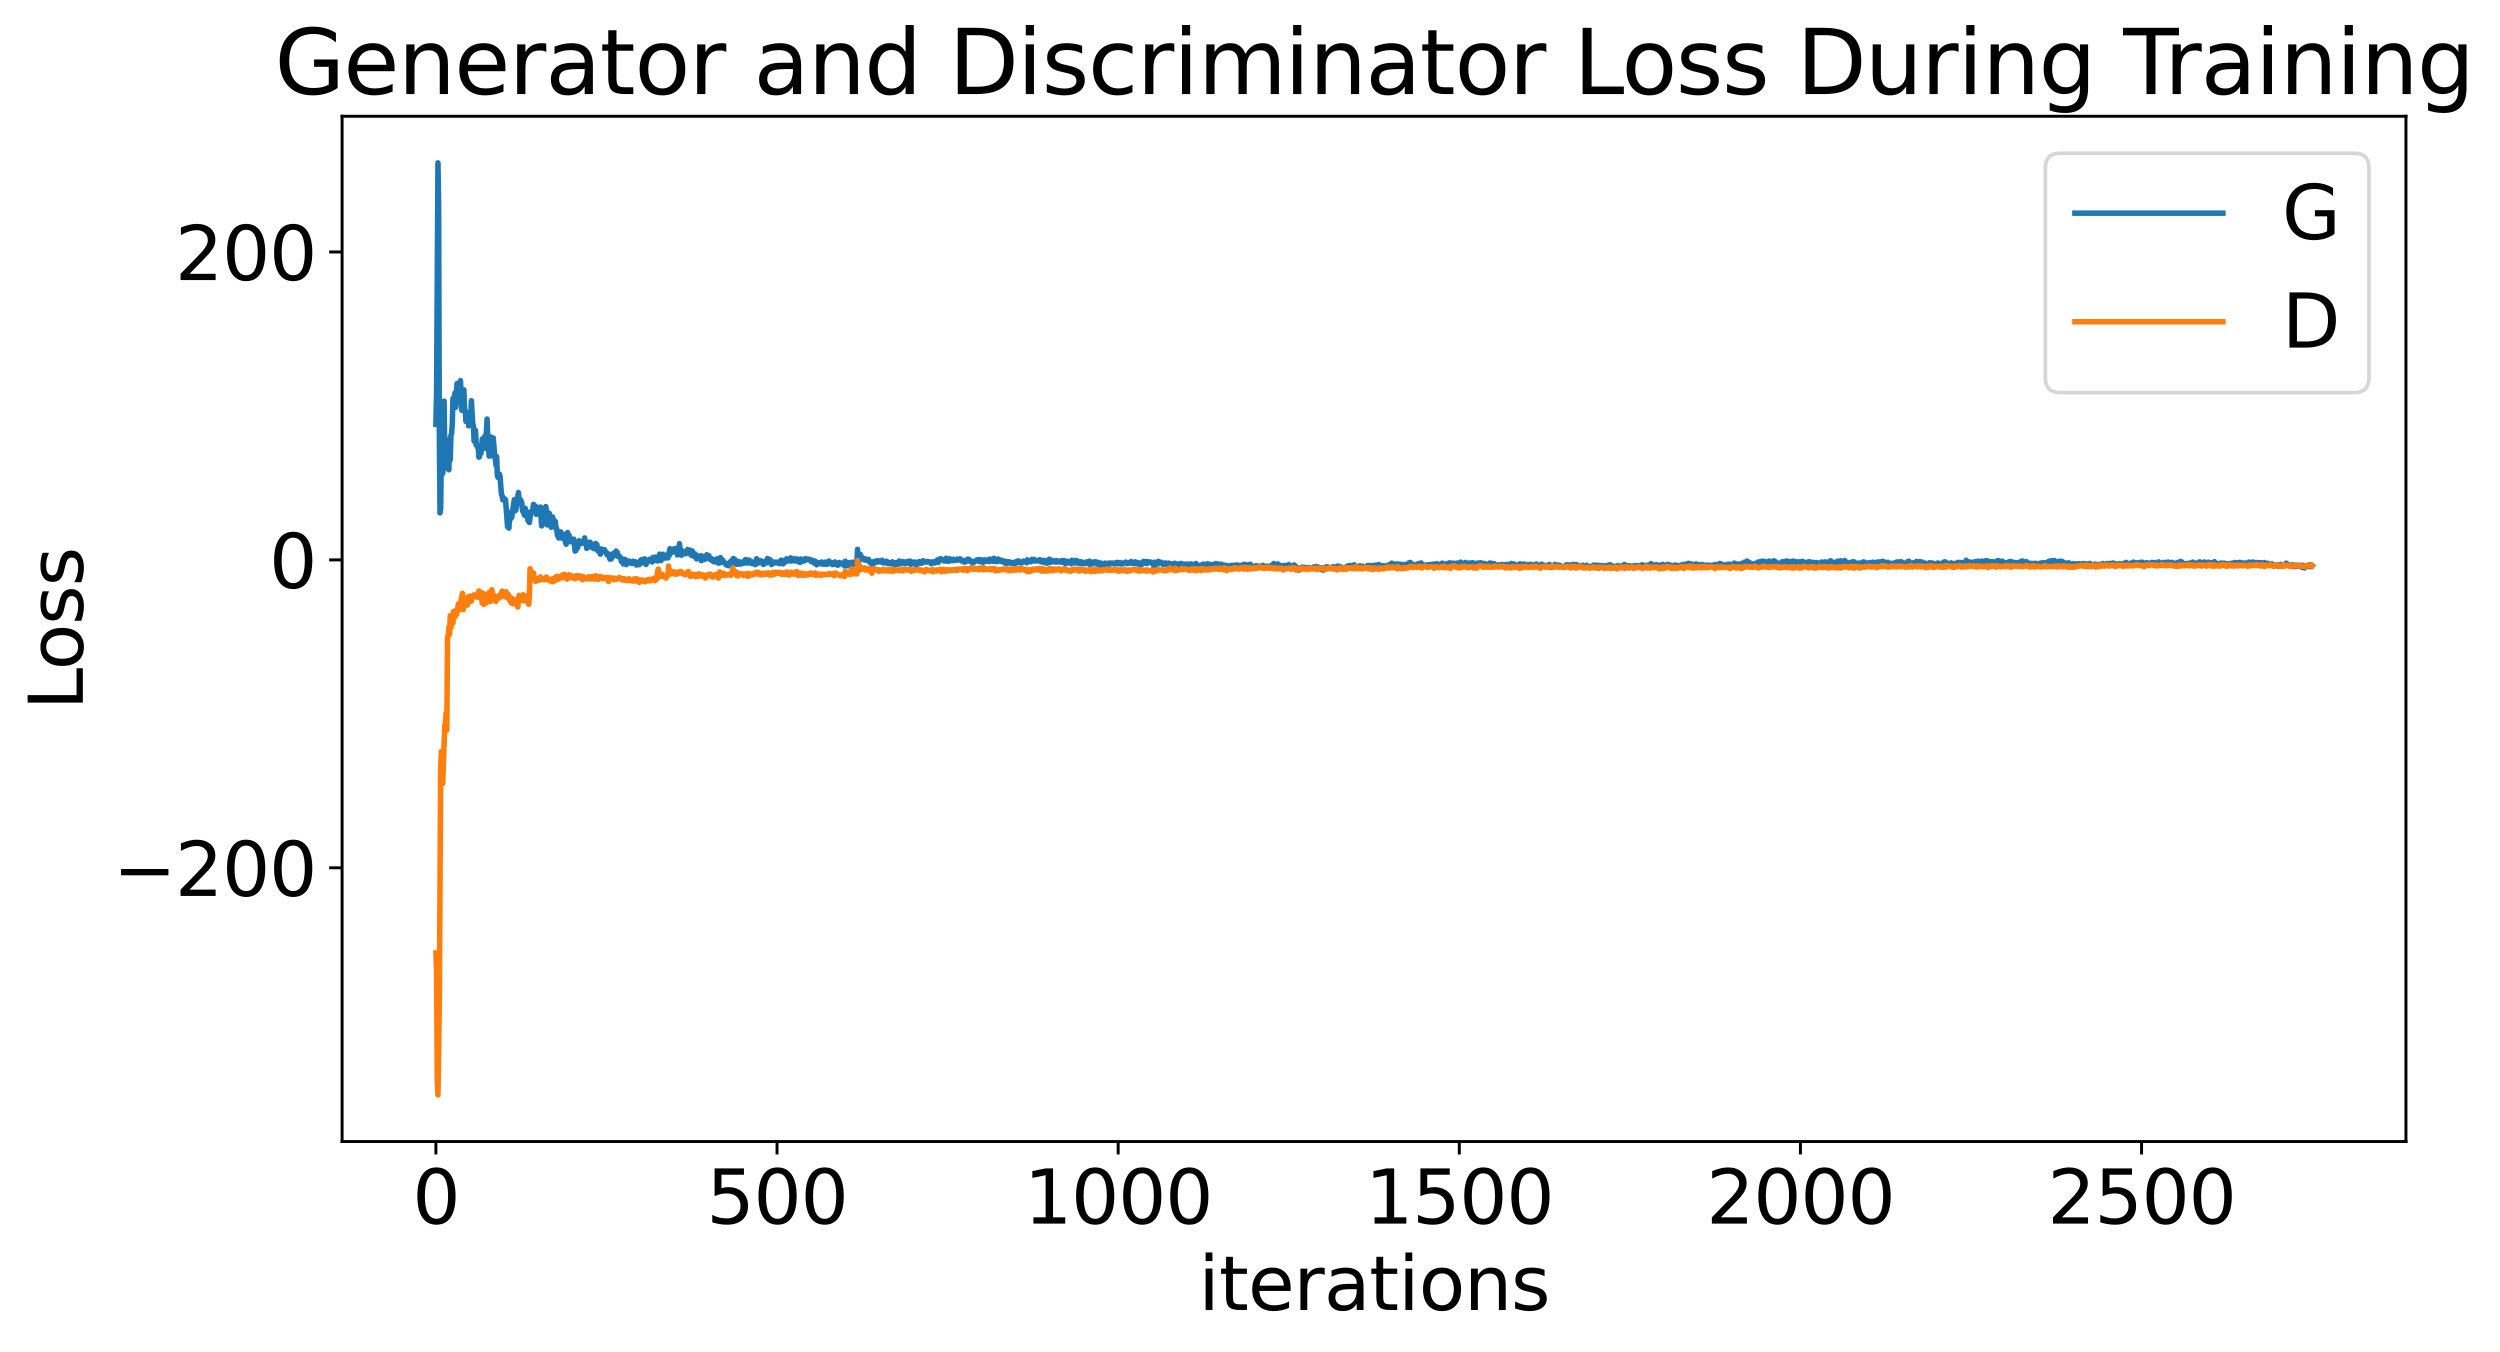 <?xml version="1.0" encoding="utf-8" standalone="no"?>
<!DOCTYPE svg PUBLIC "-//W3C//DTD SVG 1.1//EN"
  "http://www.w3.org/Graphics/SVG/1.1/DTD/svg11.dtd">
<svg xmlns:xlink="http://www.w3.org/1999/xlink" width="675.923pt" height="365.549pt" viewBox="0 0 675.923 365.549" xmlns="http://www.w3.org/2000/svg" version="1.1">
 <defs>
  <style type="text/css">*{stroke-linejoin: round; stroke-linecap: butt}</style>
 </defs>
 <g id="figure_1">
  <g id="patch_1">
   <path d="M 0 365.549 
L 675.923 365.549 
L 675.923 -0 
L 0 -0 
z
" style="fill: #ffffff"/>
  </g>
  <g id="axes_1">
   <g id="patch_2">
    <path d="M 92.491 308.636 
L 650.491 308.636 
L 650.491 31.436 
L 92.491 31.436 
z
" style="fill: #ffffff"/>
   </g>
   <g id="matplotlib.axis_1">
    <g id="xtick_1">
     <g id="line2d_1">
      <defs>
       <path id="m5c07096d1c" d="M 0 0 
L 0 3.5 
" style="stroke: #000000; stroke-width: 0.8"/>
      </defs>
      <g>
       <use xlink:href="#m5c07096d1c" x="117.854" y="308.636" style="stroke: #000000; stroke-width: 0.8"/>
      </g>
     </g>
     <g id="text_1">
      <!-- 0 -->
      <g transform="translate(111.492 330.833) scale(0.2 -0.2)">
       <defs>
        <path id="DejaVuSans-30" d="M 2034 4250 
Q 1547 4250 1301 3770 
Q 1056 3291 1056 2328 
Q 1056 1369 1301 889 
Q 1547 409 2034 409 
Q 2525 409 2770 889 
Q 3016 1369 3016 2328 
Q 3016 3291 2770 3770 
Q 2525 4250 2034 4250 
z
M 2034 4750 
Q 2819 4750 3233 4129 
Q 3647 3509 3647 2328 
Q 3647 1150 3233 529 
Q 2819 -91 2034 -91 
Q 1250 -91 836 529 
Q 422 1150 422 2328 
Q 422 3509 836 4129 
Q 1250 4750 2034 4750 
z
" transform="scale(0.016)"/>
       </defs>
       <use xlink:href="#DejaVuSans-30"/>
      </g>
     </g>
    </g>
    <g id="xtick_2">
     <g id="line2d_2">
      <g>
       <use xlink:href="#m5c07096d1c" x="210.086" y="308.636" style="stroke: #000000; stroke-width: 0.8"/>
      </g>
     </g>
     <g id="text_2">
      <!-- 500 -->
      <g transform="translate(190.998 330.833) scale(0.2 -0.2)">
       <defs>
        <path id="DejaVuSans-35" d="M 691 4666 
L 3169 4666 
L 3169 4134 
L 1269 4134 
L 1269 2991 
Q 1406 3038 1543 3061 
Q 1681 3084 1819 3084 
Q 2600 3084 3056 2656 
Q 3513 2228 3513 1497 
Q 3513 744 3044 326 
Q 2575 -91 1722 -91 
Q 1428 -91 1123 -41 
Q 819 9 494 109 
L 494 744 
Q 775 591 1075 516 
Q 1375 441 1709 441 
Q 2250 441 2565 725 
Q 2881 1009 2881 1497 
Q 2881 1984 2565 2268 
Q 2250 2553 1709 2553 
Q 1456 2553 1204 2497 
Q 953 2441 691 2322 
L 691 4666 
z
" transform="scale(0.016)"/>
       </defs>
       <use xlink:href="#DejaVuSans-35"/>
       <use xlink:href="#DejaVuSans-30" x="63.623"/>
       <use xlink:href="#DejaVuSans-30" x="127.246"/>
      </g>
     </g>
    </g>
    <g id="xtick_3">
     <g id="line2d_3">
      <g>
       <use xlink:href="#m5c07096d1c" x="302.317" y="308.636" style="stroke: #000000; stroke-width: 0.8"/>
      </g>
     </g>
     <g id="text_3">
      <!-- 1000 -->
      <g transform="translate(276.867 330.833) scale(0.2 -0.2)">
       <defs>
        <path id="DejaVuSans-31" d="M 794 531 
L 1825 531 
L 1825 4091 
L 703 3866 
L 703 4441 
L 1819 4666 
L 2450 4666 
L 2450 531 
L 3481 531 
L 3481 0 
L 794 0 
L 794 531 
z
" transform="scale(0.016)"/>
       </defs>
       <use xlink:href="#DejaVuSans-31"/>
       <use xlink:href="#DejaVuSans-30" x="63.623"/>
       <use xlink:href="#DejaVuSans-30" x="127.246"/>
       <use xlink:href="#DejaVuSans-30" x="190.869"/>
      </g>
     </g>
    </g>
    <g id="xtick_4">
     <g id="line2d_4">
      <g>
       <use xlink:href="#m5c07096d1c" x="394.548" y="308.636" style="stroke: #000000; stroke-width: 0.8"/>
      </g>
     </g>
     <g id="text_4">
      <!-- 1500 -->
      <g transform="translate(369.098 330.833) scale(0.2 -0.2)">
       <use xlink:href="#DejaVuSans-31"/>
       <use xlink:href="#DejaVuSans-35" x="63.623"/>
       <use xlink:href="#DejaVuSans-30" x="127.246"/>
       <use xlink:href="#DejaVuSans-30" x="190.869"/>
      </g>
     </g>
    </g>
    <g id="xtick_5">
     <g id="line2d_5">
      <g>
       <use xlink:href="#m5c07096d1c" x="486.78" y="308.636" style="stroke: #000000; stroke-width: 0.8"/>
      </g>
     </g>
     <g id="text_5">
      <!-- 2000 -->
      <g transform="translate(461.33 330.833) scale(0.2 -0.2)">
       <defs>
        <path id="DejaVuSans-32" d="M 1228 531 
L 3431 531 
L 3431 0 
L 469 0 
L 469 531 
Q 828 903 1448 1529 
Q 2069 2156 2228 2338 
Q 2531 2678 2651 2914 
Q 2772 3150 2772 3378 
Q 2772 3750 2511 3984 
Q 2250 4219 1831 4219 
Q 1534 4219 1204 4116 
Q 875 4013 500 3803 
L 500 4441 
Q 881 4594 1212 4672 
Q 1544 4750 1819 4750 
Q 2544 4750 2975 4387 
Q 3406 4025 3406 3419 
Q 3406 3131 3298 2873 
Q 3191 2616 2906 2266 
Q 2828 2175 2409 1742 
Q 1991 1309 1228 531 
z
" transform="scale(0.016)"/>
       </defs>
       <use xlink:href="#DejaVuSans-32"/>
       <use xlink:href="#DejaVuSans-30" x="63.623"/>
       <use xlink:href="#DejaVuSans-30" x="127.246"/>
       <use xlink:href="#DejaVuSans-30" x="190.869"/>
      </g>
     </g>
    </g>
    <g id="xtick_6">
     <g id="line2d_6">
      <g>
       <use xlink:href="#m5c07096d1c" x="579.011" y="308.636" style="stroke: #000000; stroke-width: 0.8"/>
      </g>
     </g>
     <g id="text_6">
      <!-- 2500 -->
      <g transform="translate(553.561 330.833) scale(0.2 -0.2)">
       <use xlink:href="#DejaVuSans-32"/>
       <use xlink:href="#DejaVuSans-35" x="63.623"/>
       <use xlink:href="#DejaVuSans-30" x="127.246"/>
       <use xlink:href="#DejaVuSans-30" x="190.869"/>
      </g>
     </g>
    </g>
    <g id="text_7">
     <!-- iterations -->
     <g transform="translate(324.036 354.189) scale(0.2 -0.2)">
      <defs>
       <path id="DejaVuSans-69" d="M 603 3500 
L 1178 3500 
L 1178 0 
L 603 0 
L 603 3500 
z
M 603 4863 
L 1178 4863 
L 1178 4134 
L 603 4134 
L 603 4863 
z
" transform="scale(0.016)"/>
       <path id="DejaVuSans-74" d="M 1172 4494 
L 1172 3500 
L 2356 3500 
L 2356 3053 
L 1172 3053 
L 1172 1153 
Q 1172 725 1289 603 
Q 1406 481 1766 481 
L 2356 481 
L 2356 0 
L 1766 0 
Q 1100 0 847 248 
Q 594 497 594 1153 
L 594 3053 
L 172 3053 
L 172 3500 
L 594 3500 
L 594 4494 
L 1172 4494 
z
" transform="scale(0.016)"/>
       <path id="DejaVuSans-65" d="M 3597 1894 
L 3597 1613 
L 953 1613 
Q 991 1019 1311 708 
Q 1631 397 2203 397 
Q 2534 397 2845 478 
Q 3156 559 3463 722 
L 3463 178 
Q 3153 47 2828 -22 
Q 2503 -91 2169 -91 
Q 1331 -91 842 396 
Q 353 884 353 1716 
Q 353 2575 817 3079 
Q 1281 3584 2069 3584 
Q 2775 3584 3186 3129 
Q 3597 2675 3597 1894 
z
M 3022 2063 
Q 3016 2534 2758 2815 
Q 2500 3097 2075 3097 
Q 1594 3097 1305 2825 
Q 1016 2553 972 2059 
L 3022 2063 
z
" transform="scale(0.016)"/>
       <path id="DejaVuSans-72" d="M 2631 2963 
Q 2534 3019 2420 3045 
Q 2306 3072 2169 3072 
Q 1681 3072 1420 2755 
Q 1159 2438 1159 1844 
L 1159 0 
L 581 0 
L 581 3500 
L 1159 3500 
L 1159 2956 
Q 1341 3275 1631 3429 
Q 1922 3584 2338 3584 
Q 2397 3584 2469 3576 
Q 2541 3569 2628 3553 
L 2631 2963 
z
" transform="scale(0.016)"/>
       <path id="DejaVuSans-61" d="M 2194 1759 
Q 1497 1759 1228 1600 
Q 959 1441 959 1056 
Q 959 750 1161 570 
Q 1363 391 1709 391 
Q 2188 391 2477 730 
Q 2766 1069 2766 1631 
L 2766 1759 
L 2194 1759 
z
M 3341 1997 
L 3341 0 
L 2766 0 
L 2766 531 
Q 2569 213 2275 61 
Q 1981 -91 1556 -91 
Q 1019 -91 701 211 
Q 384 513 384 1019 
Q 384 1609 779 1909 
Q 1175 2209 1959 2209 
L 2766 2209 
L 2766 2266 
Q 2766 2663 2505 2880 
Q 2244 3097 1772 3097 
Q 1472 3097 1187 3025 
Q 903 2953 641 2809 
L 641 3341 
Q 956 3463 1253 3523 
Q 1550 3584 1831 3584 
Q 2591 3584 2966 3190 
Q 3341 2797 3341 1997 
z
" transform="scale(0.016)"/>
       <path id="DejaVuSans-6f" d="M 1959 3097 
Q 1497 3097 1228 2736 
Q 959 2375 959 1747 
Q 959 1119 1226 758 
Q 1494 397 1959 397 
Q 2419 397 2687 759 
Q 2956 1122 2956 1747 
Q 2956 2369 2687 2733 
Q 2419 3097 1959 3097 
z
M 1959 3584 
Q 2709 3584 3137 3096 
Q 3566 2609 3566 1747 
Q 3566 888 3137 398 
Q 2709 -91 1959 -91 
Q 1206 -91 779 398 
Q 353 888 353 1747 
Q 353 2609 779 3096 
Q 1206 3584 1959 3584 
z
" transform="scale(0.016)"/>
       <path id="DejaVuSans-6e" d="M 3513 2113 
L 3513 0 
L 2938 0 
L 2938 2094 
Q 2938 2591 2744 2837 
Q 2550 3084 2163 3084 
Q 1697 3084 1428 2787 
Q 1159 2491 1159 1978 
L 1159 0 
L 581 0 
L 581 3500 
L 1159 3500 
L 1159 2956 
Q 1366 3272 1645 3428 
Q 1925 3584 2291 3584 
Q 2894 3584 3203 3211 
Q 3513 2838 3513 2113 
z
" transform="scale(0.016)"/>
       <path id="DejaVuSans-73" d="M 2834 3397 
L 2834 2853 
Q 2591 2978 2328 3040 
Q 2066 3103 1784 3103 
Q 1356 3103 1142 2972 
Q 928 2841 928 2578 
Q 928 2378 1081 2264 
Q 1234 2150 1697 2047 
L 1894 2003 
Q 2506 1872 2764 1633 
Q 3022 1394 3022 966 
Q 3022 478 2636 193 
Q 2250 -91 1575 -91 
Q 1294 -91 989 -36 
Q 684 19 347 128 
L 347 722 
Q 666 556 975 473 
Q 1284 391 1588 391 
Q 1994 391 2212 530 
Q 2431 669 2431 922 
Q 2431 1156 2273 1281 
Q 2116 1406 1581 1522 
L 1381 1569 
Q 847 1681 609 1914 
Q 372 2147 372 2553 
Q 372 3047 722 3315 
Q 1072 3584 1716 3584 
Q 2034 3584 2315 3537 
Q 2597 3491 2834 3397 
z
" transform="scale(0.016)"/>
      </defs>
      <use xlink:href="#DejaVuSans-69"/>
      <use xlink:href="#DejaVuSans-74" x="27.783"/>
      <use xlink:href="#DejaVuSans-65" x="66.992"/>
      <use xlink:href="#DejaVuSans-72" x="128.516"/>
      <use xlink:href="#DejaVuSans-61" x="169.629"/>
      <use xlink:href="#DejaVuSans-74" x="230.908"/>
      <use xlink:href="#DejaVuSans-69" x="270.117"/>
      <use xlink:href="#DejaVuSans-6f" x="297.9"/>
      <use xlink:href="#DejaVuSans-6e" x="359.082"/>
      <use xlink:href="#DejaVuSans-73" x="422.461"/>
     </g>
    </g>
   </g>
   <g id="matplotlib.axis_2">
    <g id="ytick_1">
     <g id="line2d_7">
      <defs>
       <path id="m8fd4bae41b" d="M 0 0 
L -3.5 0 
" style="stroke: #000000; stroke-width: 0.8"/>
      </defs>
      <g>
       <use xlink:href="#m8fd4bae41b" x="92.491" y="234.627" style="stroke: #000000; stroke-width: 0.8"/>
      </g>
     </g>
     <g id="text_8">
      <!-- −200 -->
      <g transform="translate(30.556 242.225) scale(0.2 -0.2)">
       <defs>
        <path id="DejaVuSans-2212" d="M 678 2272 
L 4684 2272 
L 4684 1741 
L 678 1741 
L 678 2272 
z
" transform="scale(0.016)"/>
       </defs>
       <use xlink:href="#DejaVuSans-2212"/>
       <use xlink:href="#DejaVuSans-32" x="83.789"/>
       <use xlink:href="#DejaVuSans-30" x="147.412"/>
       <use xlink:href="#DejaVuSans-30" x="211.035"/>
      </g>
     </g>
    </g>
    <g id="ytick_2">
     <g id="line2d_8">
      <g>
       <use xlink:href="#m8fd4bae41b" x="92.491" y="151.377" style="stroke: #000000; stroke-width: 0.8"/>
      </g>
     </g>
     <g id="text_9">
      <!-- 0 -->
      <g transform="translate(72.766 158.975) scale(0.2 -0.2)">
       <use xlink:href="#DejaVuSans-30"/>
      </g>
     </g>
    </g>
    <g id="ytick_3">
     <g id="line2d_9">
      <g>
       <use xlink:href="#m8fd4bae41b" x="92.491" y="68.127" style="stroke: #000000; stroke-width: 0.8"/>
      </g>
     </g>
     <g id="text_10">
      <!-- 200 -->
      <g transform="translate(47.316 75.725) scale(0.2 -0.2)">
       <use xlink:href="#DejaVuSans-32"/>
       <use xlink:href="#DejaVuSans-30" x="63.623"/>
       <use xlink:href="#DejaVuSans-30" x="127.246"/>
      </g>
     </g>
    </g>
    <g id="text_11">
     <!-- Loss -->
     <g transform="translate(22.397 191.971) rotate(-90) scale(0.2 -0.2)">
      <defs>
       <path id="DejaVuSans-4c" d="M 628 4666 
L 1259 4666 
L 1259 531 
L 3531 531 
L 3531 0 
L 628 0 
L 628 4666 
z
" transform="scale(0.016)"/>
      </defs>
      <use xlink:href="#DejaVuSans-4c"/>
      <use xlink:href="#DejaVuSans-6f" x="53.963"/>
      <use xlink:href="#DejaVuSans-73" x="115.145"/>
      <use xlink:href="#DejaVuSans-73" x="167.244"/>
     </g>
    </g>
   </g>
   <g id="line2d_10">
    <path d="M 117.854 114.726 
L 118.039 106.082 
L 118.408 44.036 
L 118.592 55.608 
L 118.777 116.63 
L 118.961 138.665 
L 119.146 137.321 
L 119.33 122.742 
L 119.514 120.788 
L 119.699 127.999 
L 119.883 122.99 
L 120.068 108.459 
L 120.252 122.647 
L 120.437 126.557 
L 120.806 120.202 
L 120.99 126.255 
L 121.175 122.798 
L 121.359 127.006 
L 121.544 118.641 
L 121.728 124.367 
L 121.912 117.663 
L 122.097 117.331 
L 122.281 114.695 
L 122.466 107.765 
L 122.65 108.436 
L 123.019 106.22 
L 123.204 110.117 
L 123.573 103.735 
L 123.757 107.115 
L 123.942 106.333 
L 124.126 103.507 
L 124.31 108.843 
L 124.495 102.92 
L 124.864 110.936 
L 125.048 110.869 
L 125.233 106.939 
L 125.417 105.41 
L 125.602 110.446 
L 125.786 111.131 
L 125.971 113.913 
L 126.34 111.591 
L 126.524 112.594 
L 126.708 115.131 
L 127.077 111.561 
L 127.262 112.926 
L 127.446 108.347 
L 127.815 114.581 
L 128 115.179 
L 128.184 119.262 
L 128.369 117.015 
L 128.553 116.38 
L 128.738 120.268 
L 128.922 120.377 
L 129.106 120.879 
L 129.291 120.548 
L 129.475 123.598 
L 129.66 123.432 
L 129.844 121.429 
L 130.029 122.561 
L 130.398 118.695 
L 130.767 118.681 
L 130.951 118.119 
L 131.136 121.17 
L 131.505 116.747 
L 131.689 113.297 
L 131.873 118.689 
L 132.058 120.343 
L 132.242 123.309 
L 132.611 118.109 
L 132.98 123.245 
L 133.349 118.407 
L 133.718 122.653 
L 133.903 123.837 
L 134.087 125.745 
L 134.271 123.448 
L 134.456 128.319 
L 134.64 129.081 
L 134.825 128.831 
L 135.009 128.207 
L 135.194 128.762 
L 135.563 133.597 
L 135.747 133.935 
L 135.932 135.142 
L 136.116 135.137 
L 136.301 134.78 
L 136.485 135.202 
L 136.669 135.093 
L 137.038 139.714 
L 137.223 142.4 
L 137.407 142.129 
L 137.592 142.779 
L 137.776 139.599 
L 137.961 140.408 
L 138.145 138.506 
L 138.33 139.938 
L 139.067 135.089 
L 139.252 138.126 
L 139.436 137.931 
L 139.99 134.36 
L 140.174 133.177 
L 140.359 135.337 
L 140.543 134.895 
L 140.728 135.406 
L 140.912 135.396 
L 141.097 136.107 
L 141.281 138.161 
L 141.65 138.779 
L 141.834 139.329 
L 142.019 137.455 
L 142.203 138.146 
L 142.388 139.585 
L 142.572 139.542 
L 142.757 140.772 
L 142.941 139.328 
L 143.126 141.271 
L 143.495 138.387 
L 143.679 138.268 
L 143.864 138.407 
L 144.048 138.064 
L 144.232 136.366 
L 144.417 136.725 
L 144.601 137.705 
L 144.786 136.859 
L 144.97 139.049 
L 145.155 137.336 
L 145.339 137.258 
L 145.524 138.794 
L 146.077 137.086 
L 146.446 142.188 
L 146.63 140.212 
L 146.815 141.215 
L 146.999 140.469 
L 147.184 140.399 
L 147.368 137.341 
L 147.553 136.957 
L 147.737 138.005 
L 147.922 141.917 
L 148.106 141.394 
L 148.475 138.757 
L 148.66 139.628 
L 149.028 142.544 
L 149.213 142.32 
L 149.397 139.759 
L 149.766 141.454 
L 149.951 141.364 
L 150.135 140.979 
L 150.32 142.911 
L 150.504 142.902 
L 150.689 144.549 
L 151.058 145.449 
L 151.242 144.416 
L 151.426 144.948 
L 151.611 143.815 
L 151.795 145.208 
L 151.98 145.529 
L 152.164 144.862 
L 152.349 145.227 
L 152.533 144.528 
L 152.718 145.046 
L 152.902 146.683 
L 153.087 147.135 
L 153.456 143.989 
L 153.64 145.813 
L 153.825 144.653 
L 154.009 145.492 
L 154.193 145.544 
L 154.378 146.48 
L 154.562 145.926 
L 154.747 146.57 
L 154.931 146.635 
L 155.116 145.762 
L 155.3 146.892 
L 155.485 148.983 
L 155.669 148.88 
L 155.854 147.784 
L 156.038 148.254 
L 156.223 147.889 
L 156.591 146.202 
L 156.776 146.837 
L 156.96 146.998 
L 157.329 146.667 
L 157.698 146.849 
L 157.883 146.639 
L 158.067 145.434 
L 158.252 146.697 
L 158.436 146.488 
L 158.621 148.265 
L 158.805 147.614 
L 158.989 147.71 
L 159.174 147.42 
L 159.358 147.741 
L 159.543 146.591 
L 159.912 147.988 
L 160.281 148.093 
L 160.465 147.626 
L 160.65 148.347 
L 160.834 147.834 
L 161.019 146.929 
L 161.203 148.068 
L 161.387 147.259 
L 161.572 148.865 
L 161.756 148.411 
L 162.31 149.822 
L 162.494 148.406 
L 162.679 148.807 
L 162.863 148.54 
L 163.048 149.073 
L 163.417 148.618 
L 163.786 149.441 
L 163.97 149.37 
L 164.154 150.014 
L 164.339 149.776 
L 164.523 150.326 
L 164.708 149.881 
L 164.892 151.162 
L 165.077 149.986 
L 165.261 151.135 
L 165.446 149.965 
L 165.815 149.637 
L 165.999 150.278 
L 166.184 150.13 
L 166.552 148.998 
L 166.921 149.411 
L 167.106 150.465 
L 167.29 150.199 
L 167.475 150.562 
L 167.659 150.591 
L 167.844 151.05 
L 168.028 151.842 
L 168.397 151.176 
L 168.582 152.474 
L 168.766 151.553 
L 168.95 151.225 
L 169.135 151.596 
L 169.319 152.661 
L 169.504 151.773 
L 169.688 152.094 
L 169.873 152.178 
L 170.057 151.689 
L 170.611 152.286 
L 170.795 152.201 
L 170.98 152.28 
L 171.164 151.755 
L 171.348 152.273 
L 171.717 151.842 
L 171.902 152.142 
L 172.086 152.77 
L 172.271 152.207 
L 172.455 152.377 
L 172.64 152.188 
L 172.824 152.676 
L 173.009 151.732 
L 173.378 151.345 
L 173.562 152.187 
L 173.746 152.122 
L 173.931 151.359 
L 174.115 151.397 
L 174.3 151.086 
L 174.669 152.61 
L 175.038 151.755 
L 175.222 151.746 
L 175.591 151.234 
L 176.329 151.931 
L 176.513 150.714 
L 176.698 151.562 
L 177.067 150.85 
L 177.251 150.617 
L 177.436 151.58 
L 177.62 151.283 
L 177.805 151.652 
L 177.989 151.117 
L 178.174 151.018 
L 178.358 149.816 
L 178.727 151.546 
L 178.911 151.134 
L 179.096 150.084 
L 179.28 149.856 
L 179.649 150.467 
L 179.834 150.906 
L 180.203 150.592 
L 180.387 150.54 
L 180.572 150.836 
L 180.756 149.605 
L 180.941 150.156 
L 181.125 148.36 
L 181.494 149.47 
L 181.678 148.775 
L 181.863 149.156 
L 182.047 149.2 
L 182.232 148.373 
L 182.416 148.781 
L 182.601 148.916 
L 182.785 148.736 
L 182.97 148.278 
L 183.154 150.048 
L 183.339 149.795 
L 183.707 147.007 
L 183.892 149.702 
L 184.076 148.585 
L 184.261 150.114 
L 184.445 149.148 
L 184.63 149.05 
L 184.814 149.482 
L 184.999 149.222 
L 185.368 149.716 
L 185.737 149.449 
L 185.921 148.576 
L 186.29 149.034 
L 186.474 149.043 
L 186.659 148.766 
L 186.843 150.102 
L 187.028 149.976 
L 187.212 149.013 
L 187.581 150.416 
L 187.766 150.191 
L 187.95 149.766 
L 188.319 151.094 
L 188.504 150.749 
L 188.688 150.749 
L 188.872 150.553 
L 189.057 150.811 
L 189.241 150.267 
L 189.61 151.587 
L 189.795 150.325 
L 189.979 151.033 
L 190.164 150.884 
L 190.348 150.884 
L 190.533 151.261 
L 190.717 150.708 
L 190.902 150.648 
L 191.086 149.983 
L 191.27 150.221 
L 191.455 150.661 
L 191.639 150.245 
L 191.824 151.091 
L 192.008 151.255 
L 192.193 150.926 
L 192.377 151.095 
L 192.562 151.623 
L 192.746 151.33 
L 192.931 151.276 
L 193.115 151.927 
L 193.3 151.645 
L 193.484 151.748 
L 193.668 151.59 
L 193.853 151.097 
L 194.037 151.233 
L 194.222 152.274 
L 194.406 151.432 
L 194.591 152.155 
L 194.775 150.75 
L 195.144 152.004 
L 195.329 151.371 
L 195.698 152.014 
L 196.066 152.347 
L 196.251 152.288 
L 196.435 152.793 
L 196.62 152.33 
L 196.804 152.841 
L 196.989 152.952 
L 197.173 152.416 
L 197.358 152.56 
L 197.542 151.791 
L 197.727 151.744 
L 197.911 151.926 
L 198.096 151.236 
L 198.28 151.002 
L 198.465 152.275 
L 198.649 151.23 
L 199.202 152.577 
L 199.571 151.792 
L 199.756 152.511 
L 199.94 151.929 
L 200.125 152.537 
L 200.309 151.959 
L 200.494 152.067 
L 200.678 152.044 
L 201.047 152.305 
L 201.416 151.42 
L 201.6 151.288 
L 201.969 152.211 
L 202.154 152.047 
L 202.338 152.216 
L 202.523 151.418 
L 202.707 151.784 
L 203.076 151.755 
L 203.261 152.372 
L 203.629 152.398 
L 203.998 152.144 
L 204.183 152.661 
L 204.367 152.418 
L 204.552 151.077 
L 204.736 152.23 
L 204.921 152.255 
L 205.105 152.086 
L 205.29 152.097 
L 205.659 151.576 
L 206.212 151.953 
L 206.396 152.623 
L 206.765 151.842 
L 206.95 152.268 
L 207.319 152.144 
L 207.503 150.988 
L 208.057 151.998 
L 208.241 151.336 
L 208.426 151.683 
L 208.61 152.633 
L 208.794 152.194 
L 209.348 151.946 
L 209.532 152.201 
L 209.717 152.193 
L 209.901 151.984 
L 210.455 152.266 
L 210.639 151.934 
L 210.824 152.402 
L 211.008 152.066 
L 211.192 151.447 
L 211.377 151.829 
L 211.561 151.947 
L 211.746 152.449 
L 212.115 151.506 
L 212.299 151.858 
L 212.484 151.872 
L 212.668 151.079 
L 212.853 151.507 
L 213.037 151.45 
L 213.222 151.648 
L 213.406 151.448 
L 213.59 151.496 
L 213.775 150.818 
L 213.959 151.707 
L 214.144 151.308 
L 214.328 151.277 
L 214.513 151.595 
L 214.697 151.629 
L 214.882 151.071 
L 215.066 151.646 
L 215.251 151.696 
L 215.62 151.15 
L 215.804 151.458 
L 215.988 151.468 
L 216.173 152.025 
L 216.357 152.047 
L 216.542 151.138 
L 216.726 151.604 
L 216.911 151.562 
L 217.095 151.301 
L 217.28 151.701 
L 217.464 151.454 
L 217.649 151.537 
L 217.833 151.038 
L 218.018 151.345 
L 218.202 151.194 
L 218.386 151.299 
L 218.755 151.177 
L 218.94 151.246 
L 219.309 151.801 
L 219.493 151.715 
L 219.678 151.496 
L 219.862 151.575 
L 220.047 152.208 
L 220.231 151.707 
L 220.416 151.727 
L 220.6 151.988 
L 220.785 152.693 
L 220.969 152.09 
L 221.338 152.427 
L 221.522 152.218 
L 221.707 152.373 
L 221.891 152.03 
L 222.076 152.287 
L 222.26 151.97 
L 222.445 152.556 
L 222.629 152.245 
L 222.998 152.541 
L 223.183 151.98 
L 223.367 152.521 
L 223.551 152.584 
L 223.736 152.146 
L 223.92 152.191 
L 224.105 151.691 
L 224.474 152.293 
L 224.843 152.107 
L 225.027 152.649 
L 225.212 152.285 
L 225.581 152.571 
L 225.765 151.945 
L 225.949 152.374 
L 226.318 152.544 
L 226.503 152.822 
L 226.872 152.09 
L 227.056 152.535 
L 227.425 152.222 
L 227.61 152.437 
L 227.794 152.359 
L 228.163 152.52 
L 228.347 153.016 
L 228.532 151.731 
L 228.716 152.951 
L 228.901 152.457 
L 229.27 152.996 
L 229.454 152.142 
L 229.639 152.639 
L 230.008 152.823 
L 230.192 152.786 
L 230.377 152.008 
L 230.561 152.737 
L 230.746 152.401 
L 230.93 152.306 
L 231.114 151.976 
L 231.299 152.573 
L 231.483 151.75 
L 231.668 152.303 
L 231.852 148.525 
L 232.037 151.957 
L 232.221 151.768 
L 232.406 151.229 
L 232.59 149.877 
L 232.775 150.908 
L 232.959 150.635 
L 233.144 150.781 
L 233.328 151.134 
L 233.512 150.985 
L 233.697 151.422 
L 233.881 151.073 
L 234.25 151.445 
L 234.435 151.545 
L 234.619 151.284 
L 234.804 151.233 
L 235.173 152.068 
L 235.357 151.889 
L 235.542 152.299 
L 235.726 152.397 
L 235.91 152.805 
L 236.095 151.928 
L 236.464 151.754 
L 236.648 152.006 
L 236.833 152.059 
L 237.017 151.995 
L 237.202 151.59 
L 237.571 151.647 
L 237.755 151.896 
L 237.94 151.729 
L 238.308 151.972 
L 238.493 151.478 
L 238.862 152.195 
L 239.415 152.161 
L 239.6 151.747 
L 239.784 151.809 
L 240.153 152.396 
L 240.338 152.099 
L 240.522 152.378 
L 241.075 152.241 
L 241.26 151.903 
L 241.444 152.468 
L 241.629 152.125 
L 241.813 152.709 
L 241.998 152.23 
L 242.182 152.156 
L 242.367 152.356 
L 242.551 152.095 
L 242.736 152.598 
L 242.92 152.285 
L 243.105 151.68 
L 243.289 152.299 
L 243.473 152.391 
L 243.658 152.346 
L 243.842 151.895 
L 244.027 151.847 
L 244.211 152.101 
L 244.396 151.939 
L 244.58 152.305 
L 244.949 152.324 
L 245.134 151.872 
L 245.318 152.18 
L 245.503 152.235 
L 245.687 151.743 
L 245.871 151.994 
L 246.056 151.714 
L 246.24 152.591 
L 246.425 152.371 
L 246.609 152.41 
L 246.794 151.98 
L 246.978 152.134 
L 247.347 151.953 
L 247.532 152.664 
L 247.716 152.851 
L 248.085 152.094 
L 248.269 152.097 
L 248.454 151.862 
L 248.638 152.228 
L 248.823 152.144 
L 249.007 151.92 
L 249.192 152.292 
L 249.561 151.609 
L 249.745 151.885 
L 249.93 151.948 
L 250.299 151.886 
L 250.483 151.987 
L 250.667 151.793 
L 250.852 151.911 
L 251.036 151.86 
L 251.405 151.987 
L 251.59 152.018 
L 251.774 152.415 
L 252.143 151.914 
L 252.328 151.897 
L 252.697 152.221 
L 253.434 151.4 
L 253.619 152.082 
L 253.803 151.858 
L 253.988 151.143 
L 254.172 151.34 
L 254.357 151.059 
L 254.541 151.376 
L 255.095 151.377 
L 255.279 151.681 
L 255.648 151.544 
L 255.832 150.927 
L 256.201 151.767 
L 256.386 151.617 
L 256.57 151.706 
L 256.755 151.077 
L 256.939 151.588 
L 257.308 151.43 
L 257.493 151.548 
L 257.677 151.214 
L 257.862 151.582 
L 258.046 151.354 
L 258.415 151.508 
L 258.784 151.178 
L 258.968 151.385 
L 259.522 151.092 
L 259.706 151.177 
L 259.891 151.64 
L 260.26 151.605 
L 260.444 151.571 
L 260.628 151.946 
L 260.997 151.939 
L 261.551 151.206 
L 261.92 151.192 
L 262.104 151.687 
L 262.289 151.613 
L 262.473 151.853 
L 262.658 151.679 
L 263.026 152.207 
L 264.133 151.367 
L 264.318 151.667 
L 264.687 151.297 
L 264.871 151.849 
L 265.056 151.806 
L 265.24 151.328 
L 265.425 151.674 
L 265.609 151.744 
L 265.793 152.042 
L 265.978 151.831 
L 266.162 151.37 
L 266.531 151.709 
L 266.716 151.443 
L 266.9 151.745 
L 267.085 151.369 
L 267.269 151.488 
L 267.454 151.829 
L 267.638 151.147 
L 267.823 151.69 
L 268.007 151.499 
L 268.376 151.771 
L 268.56 151.543 
L 268.745 150.945 
L 268.929 151.778 
L 269.114 151.499 
L 269.483 151.858 
L 269.852 151.135 
L 270.036 151.487 
L 270.221 151.397 
L 270.405 151.719 
L 270.589 151.424 
L 270.774 151.789 
L 270.958 151.564 
L 271.143 151.706 
L 271.327 151.997 
L 271.512 151.924 
L 271.696 151.704 
L 271.881 152.328 
L 272.25 152.277 
L 272.434 151.888 
L 272.987 151.928 
L 273.172 152.308 
L 273.541 152.183 
L 273.91 152.189 
L 274.094 152.039 
L 274.279 152.635 
L 274.463 152.102 
L 274.648 151.938 
L 274.832 152.079 
L 275.017 151.711 
L 275.201 151.797 
L 275.386 151.647 
L 275.57 152.143 
L 275.754 151.99 
L 276.123 152.228 
L 276.492 151.906 
L 276.677 151.693 
L 276.861 151.911 
L 277.23 151.76 
L 277.415 151.699 
L 277.599 152.141 
L 277.784 151.372 
L 278.152 151.766 
L 278.521 151.714 
L 278.706 151.876 
L 279.075 151.226 
L 279.444 151.645 
L 279.628 151.24 
L 279.997 151.689 
L 280.919 151.53 
L 281.104 151.307 
L 281.288 151.857 
L 281.657 151.504 
L 281.842 151.979 
L 282.026 151.697 
L 282.211 151.935 
L 282.395 151.509 
L 282.58 152.152 
L 282.764 151.748 
L 282.948 151.834 
L 283.133 152.265 
L 283.317 151.942 
L 283.502 151.934 
L 283.686 151.172 
L 284.055 152.066 
L 284.424 151.546 
L 284.793 151.576 
L 284.978 151.873 
L 285.162 151.919 
L 285.346 151.736 
L 285.531 151.99 
L 285.715 151.575 
L 285.9 151.879 
L 286.453 151.91 
L 286.638 151.701 
L 287.007 152.01 
L 287.191 151.533 
L 287.56 152.084 
L 287.745 151.591 
L 288.113 152.446 
L 288.482 151.725 
L 288.851 152.142 
L 289.036 151.898 
L 289.22 152.133 
L 289.405 152.032 
L 289.589 152.398 
L 289.774 151.486 
L 289.958 151.919 
L 290.143 151.883 
L 290.327 151.552 
L 290.511 151.716 
L 290.696 152.216 
L 291.065 151.526 
L 291.618 152.354 
L 291.803 151.938 
L 291.987 151.854 
L 292.356 152.403 
L 292.541 151.929 
L 293.094 152.361 
L 293.463 152.274 
L 293.647 152.385 
L 293.832 151.892 
L 294.385 152.244 
L 294.57 151.721 
L 294.754 152.644 
L 294.939 152.199 
L 295.123 152.059 
L 295.307 152.412 
L 295.676 151.944 
L 295.861 151.985 
L 296.23 151.867 
L 296.414 151.979 
L 296.599 152.517 
L 296.783 152.156 
L 296.968 152.39 
L 297.152 152.072 
L 297.521 152.954 
L 297.89 152.487 
L 298.074 152.333 
L 298.443 152.77 
L 298.812 152.243 
L 299.366 152.808 
L 299.55 152.292 
L 299.735 152.834 
L 300.104 152.211 
L 300.472 152.279 
L 300.841 152.356 
L 301.026 152.227 
L 301.21 152.466 
L 301.395 152.475 
L 301.579 152.221 
L 301.764 152.303 
L 301.948 152.056 
L 302.317 152.46 
L 302.502 152.102 
L 302.686 152.179 
L 302.87 152.103 
L 303.055 152.219 
L 303.239 152.51 
L 303.424 152.273 
L 303.608 152.399 
L 303.977 152.125 
L 304.162 152.171 
L 304.346 151.97 
L 304.531 152.254 
L 304.715 152.201 
L 304.9 152.398 
L 305.084 152.318 
L 305.268 152.116 
L 305.637 152.208 
L 305.822 151.816 
L 306.006 152.263 
L 306.191 152.069 
L 306.375 152.057 
L 306.56 152.361 
L 306.744 152.319 
L 306.929 151.907 
L 307.113 152.048 
L 307.298 152.354 
L 307.482 152.088 
L 307.666 152.36 
L 307.851 152.294 
L 308.035 152.615 
L 308.22 152.208 
L 308.404 152.352 
L 308.589 152.691 
L 309.142 151.781 
L 309.511 152.278 
L 309.88 151.806 
L 310.065 152.354 
L 310.249 151.891 
L 310.433 152.197 
L 310.618 151.926 
L 310.987 151.948 
L 311.356 152.06 
L 311.54 152.072 
L 311.909 152.921 
L 312.278 152.007 
L 312.463 152.52 
L 312.647 152.654 
L 312.831 152.501 
L 313.2 151.764 
L 313.385 152.337 
L 313.569 151.99 
L 313.938 152.021 
L 314.123 152.299 
L 314.307 152.318 
L 314.492 152.627 
L 314.861 152.463 
L 315.045 152.182 
L 315.229 152.654 
L 315.414 152.367 
L 315.598 152.44 
L 315.967 152.248 
L 316.152 152.308 
L 316.336 152.507 
L 316.521 152.423 
L 316.89 152.687 
L 317.074 152.495 
L 317.259 152.552 
L 317.443 152.895 
L 317.627 152.279 
L 317.812 152.848 
L 317.996 152.754 
L 318.181 152.489 
L 318.365 152.949 
L 318.55 152.572 
L 318.734 152.694 
L 318.919 152.649 
L 319.103 152.354 
L 319.288 152.669 
L 319.472 152.369 
L 319.841 152.844 
L 320.026 152.571 
L 320.394 152.544 
L 320.579 152.788 
L 321.132 152.488 
L 321.686 153.162 
L 321.87 152.986 
L 322.055 152.456 
L 322.239 153.062 
L 322.424 152.777 
L 322.608 152.756 
L 322.792 153.008 
L 323.161 152.882 
L 323.346 152.356 
L 323.53 152.494 
L 323.899 153.21 
L 324.453 153.013 
L 324.637 152.956 
L 324.822 152.746 
L 325.19 153.027 
L 325.375 152.504 
L 325.559 152.86 
L 326.113 153.042 
L 326.297 152.542 
L 326.482 152.418 
L 326.666 152.832 
L 326.851 152.925 
L 327.035 152.587 
L 327.404 153.048 
L 327.773 152.626 
L 328.142 152.937 
L 328.326 152.684 
L 328.511 152.911 
L 328.695 152.364 
L 328.88 153.043 
L 329.064 152.991 
L 329.249 152.506 
L 329.433 152.774 
L 329.618 152.521 
L 329.986 152.92 
L 330.171 152.546 
L 330.355 152.876 
L 330.54 152.736 
L 330.724 153.033 
L 330.909 153.109 
L 331.093 152.82 
L 331.462 152.877 
L 331.647 153.321 
L 331.831 152.961 
L 332.016 152.989 
L 332.2 153.203 
L 333.122 152.828 
L 333.307 153.305 
L 333.491 153.046 
L 333.676 153.288 
L 333.86 153.168 
L 334.045 152.752 
L 334.229 153.269 
L 334.414 153.139 
L 334.598 152.813 
L 335.151 152.879 
L 335.336 153.042 
L 335.52 153.016 
L 335.705 153.262 
L 336.074 152.676 
L 336.258 153.009 
L 336.443 152.576 
L 336.996 152.953 
L 337.365 152.706 
L 337.549 152.701 
L 337.734 153.318 
L 337.918 153.208 
L 338.103 152.575 
L 338.287 153.191 
L 338.656 153.273 
L 339.21 153.167 
L 339.394 153.396 
L 339.579 152.938 
L 339.763 153.386 
L 340.316 153.064 
L 341.239 153.346 
L 341.423 152.85 
L 341.608 153.349 
L 341.792 153.084 
L 341.977 153.064 
L 342.53 153.461 
L 342.714 153.094 
L 342.899 153.306 
L 343.083 153.136 
L 343.452 153.354 
L 343.821 152.854 
L 344.006 153.12 
L 344.375 152.354 
L 344.559 152.974 
L 344.744 152.616 
L 345.112 152.986 
L 345.297 153.081 
L 345.481 152.476 
L 345.85 153.111 
L 346.035 152.835 
L 346.588 153.249 
L 346.773 153.287 
L 346.957 152.899 
L 347.326 152.909 
L 347.51 152.915 
L 347.695 153.4 
L 347.879 153.265 
L 348.064 152.886 
L 348.248 153.286 
L 348.433 152.631 
L 348.617 153.617 
L 348.802 153.269 
L 348.986 153.215 
L 349.355 153.723 
L 349.54 152.923 
L 349.724 153.482 
L 349.908 152.757 
L 351.2 154.158 
L 351.384 153.541 
L 351.569 153.953 
L 351.938 153.702 
L 352.122 153.336 
L 352.306 153.583 
L 352.675 153.378 
L 353.044 153.699 
L 353.782 153.434 
L 353.967 153.758 
L 354.151 153.542 
L 354.705 153.699 
L 355.258 153.254 
L 355.442 153.499 
L 355.811 153.518 
L 355.996 153.175 
L 356.18 153.628 
L 356.734 153.407 
L 357.287 153.885 
L 357.471 154.079 
L 357.656 153.523 
L 357.84 154.142 
L 358.025 153.776 
L 358.394 153.691 
L 358.578 153.251 
L 358.763 153.653 
L 358.947 153.241 
L 359.132 153.364 
L 359.316 153.665 
L 359.685 153.547 
L 359.869 153.728 
L 360.054 153.438 
L 360.238 153.592 
L 360.423 153.202 
L 360.607 153.623 
L 360.792 153.614 
L 360.976 153.297 
L 361.161 153.499 
L 361.345 153.27 
L 361.53 153.506 
L 361.714 153.039 
L 361.899 153.421 
L 362.083 153.228 
L 362.267 153.611 
L 362.452 153.223 
L 362.636 153.613 
L 362.821 153.396 
L 363.005 153.53 
L 363.743 153.527 
L 364.112 153.155 
L 364.666 152.945 
L 364.85 153.069 
L 365.034 152.895 
L 365.219 152.955 
L 365.588 153.231 
L 365.772 152.952 
L 366.141 152.712 
L 366.51 153.407 
L 366.695 153.081 
L 366.879 153.183 
L 367.248 153.678 
L 367.617 152.997 
L 367.801 153.279 
L 367.986 153.33 
L 368.17 153.07 
L 368.355 153.088 
L 368.724 153.59 
L 368.908 153.321 
L 369.093 153.504 
L 369.277 153.225 
L 369.462 153.149 
L 369.646 152.936 
L 370.015 152.905 
L 370.199 152.898 
L 370.384 153.31 
L 370.937 152.884 
L 371.122 153.524 
L 371.306 152.953 
L 371.491 153.131 
L 371.675 153.133 
L 371.86 152.785 
L 372.044 153.143 
L 372.228 152.821 
L 372.413 153.04 
L 372.597 152.694 
L 372.782 152.627 
L 372.966 153.25 
L 373.151 152.936 
L 373.335 152.94 
L 373.52 153.189 
L 373.704 152.915 
L 373.889 153.216 
L 374.073 152.989 
L 374.442 153.064 
L 374.811 153.033 
L 375.18 152.856 
L 375.364 153.066 
L 375.733 152.609 
L 376.102 152.713 
L 376.287 152.264 
L 376.471 152.352 
L 376.656 152.726 
L 377.025 152.559 
L 377.209 152.804 
L 377.393 152.748 
L 377.578 152.451 
L 377.762 153.045 
L 377.947 152.88 
L 378.131 152.563 
L 378.316 152.538 
L 378.5 152.761 
L 378.869 152.569 
L 379.054 152.841 
L 379.238 152.781 
L 379.607 152.98 
L 379.791 152.62 
L 380.16 153.011 
L 380.345 152.621 
L 380.529 152.76 
L 380.898 152.19 
L 381.083 152.232 
L 381.267 152.082 
L 382.005 152.851 
L 382.189 152.607 
L 382.374 153.012 
L 382.743 152.881 
L 382.927 152.959 
L 383.112 152.872 
L 383.296 152.47 
L 383.481 152.464 
L 383.665 152.339 
L 384.034 152.479 
L 384.219 152.214 
L 384.403 152.545 
L 384.587 152.587 
L 384.772 153.004 
L 384.956 152.783 
L 385.141 153.021 
L 385.694 152.707 
L 385.879 152.985 
L 386.063 152.763 
L 386.248 152.826 
L 386.432 152.656 
L 386.801 152.991 
L 386.986 152.632 
L 387.17 152.596 
L 387.354 152.93 
L 387.539 152.517 
L 387.723 152.876 
L 387.908 152.551 
L 388.092 152.639 
L 388.277 152.42 
L 388.461 152.833 
L 388.646 152.471 
L 389.015 152.852 
L 389.384 152.872 
L 389.568 152.539 
L 389.752 152.555 
L 389.937 152.251 
L 390.121 152.721 
L 390.306 152.507 
L 390.675 152.907 
L 390.859 152.668 
L 391.044 152.841 
L 391.228 152.364 
L 391.413 152.967 
L 391.597 152.657 
L 391.782 152.605 
L 391.966 152.159 
L 392.519 152.339 
L 392.704 152.609 
L 392.888 152.278 
L 393.073 152.293 
L 393.257 152.449 
L 393.442 152.373 
L 393.626 152.76 
L 393.811 152.646 
L 393.995 152.224 
L 394.548 152.549 
L 394.917 151.983 
L 395.471 152.479 
L 395.655 152.494 
L 395.84 152.726 
L 396.024 152.494 
L 396.209 152.062 
L 396.762 152.745 
L 396.946 152.276 
L 397.131 152.61 
L 397.315 152.205 
L 397.684 152.699 
L 397.869 152.199 
L 398.053 152.587 
L 398.238 152.149 
L 398.607 152.577 
L 399.16 152.436 
L 399.345 152.883 
L 399.529 152.222 
L 399.713 152.511 
L 399.898 152.402 
L 400.082 152.629 
L 400.267 152.144 
L 400.82 152.72 
L 401.005 152.296 
L 401.189 152.827 
L 401.558 152.419 
L 401.927 152.76 
L 402.111 152.571 
L 402.665 152.619 
L 402.849 152.209 
L 403.034 152.447 
L 403.218 152.298 
L 403.403 152.981 
L 403.587 152.968 
L 403.956 152.377 
L 404.509 152.969 
L 404.878 152.767 
L 405.063 152.921 
L 405.247 152.739 
L 405.432 153.037 
L 405.801 153.061 
L 405.985 152.601 
L 406.539 152.747 
L 406.723 152.717 
L 406.907 153.012 
L 407.092 152.63 
L 407.645 152.668 
L 407.83 153.148 
L 408.014 152.735 
L 408.383 152.968 
L 408.568 152.358 
L 408.752 152.648 
L 409.306 152.462 
L 409.49 152.903 
L 409.674 152.747 
L 410.043 153.246 
L 410.412 152.732 
L 410.597 152.93 
L 410.781 152.923 
L 410.966 152.434 
L 411.15 152.999 
L 411.704 152.57 
L 411.888 152.731 
L 412.072 152.511 
L 412.257 152.819 
L 412.626 152.617 
L 412.81 152.735 
L 412.995 153.219 
L 413.364 152.75 
L 413.548 152.958 
L 413.733 152.548 
L 413.917 152.985 
L 414.286 152.704 
L 414.47 152.928 
L 414.655 152.775 
L 414.839 153.097 
L 415.024 152.923 
L 415.208 153.026 
L 415.393 152.489 
L 415.577 152.888 
L 416.131 152.82 
L 416.315 153.151 
L 416.5 153.071 
L 416.684 153.129 
L 416.868 152.526 
L 417.053 152.965 
L 417.237 153.057 
L 417.606 152.86 
L 417.791 153.169 
L 417.975 152.855 
L 418.16 152.965 
L 418.344 153.247 
L 418.898 152.597 
L 419.082 153.072 
L 419.266 153.058 
L 419.451 153.429 
L 419.635 153.058 
L 420.189 153.264 
L 420.373 152.586 
L 420.558 153.072 
L 420.742 152.978 
L 420.927 153.072 
L 421.111 152.987 
L 421.296 152.766 
L 421.48 153.143 
L 421.665 153.102 
L 421.849 152.894 
L 422.587 153.37 
L 422.771 153.183 
L 423.14 153.074 
L 423.509 152.699 
L 423.694 153.015 
L 424.063 152.977 
L 424.247 153.161 
L 424.431 152.717 
L 424.616 153.471 
L 424.8 153.134 
L 424.985 153.046 
L 425.169 153.261 
L 425.354 152.587 
L 425.538 152.887 
L 425.723 152.669 
L 425.907 152.753 
L 426.092 152.994 
L 426.276 152.666 
L 426.461 152.928 
L 426.645 152.971 
L 426.829 153.214 
L 427.014 153.022 
L 427.198 153.108 
L 427.383 152.911 
L 427.752 153.235 
L 427.936 152.815 
L 428.121 153.269 
L 428.305 153.063 
L 428.49 153.272 
L 428.674 153.213 
L 428.859 153.293 
L 429.043 152.818 
L 429.412 153.309 
L 429.596 153.21 
L 429.781 153.532 
L 429.965 153.226 
L 430.15 153.301 
L 430.334 153.086 
L 430.703 153.13 
L 430.888 152.766 
L 431.072 153.125 
L 431.257 153.157 
L 431.626 152.807 
L 431.994 153.23 
L 432.179 153.646 
L 432.548 152.875 
L 432.732 153.226 
L 432.917 152.98 
L 433.839 153.005 
L 434.024 153.073 
L 434.208 153.008 
L 434.392 153.144 
L 434.577 153.124 
L 434.761 152.84 
L 434.946 152.811 
L 435.13 153.166 
L 435.315 152.675 
L 435.868 153.226 
L 436.053 153.035 
L 436.237 153.111 
L 436.422 153.375 
L 436.606 153.156 
L 436.79 153.473 
L 437.159 153.097 
L 437.344 152.929 
L 437.528 153.182 
L 438.266 153.003 
L 438.451 153.355 
L 438.635 153.063 
L 438.82 153.158 
L 439.188 152.632 
L 439.373 152.903 
L 439.557 152.83 
L 439.742 153.005 
L 440.111 152.965 
L 440.48 153.532 
L 440.664 152.967 
L 441.033 153.205 
L 441.218 153.335 
L 441.402 153.167 
L 441.586 153.572 
L 441.771 152.964 
L 441.955 153.269 
L 442.14 152.905 
L 442.509 153.09 
L 442.693 152.951 
L 443.062 153.303 
L 443.247 152.974 
L 443.431 153.268 
L 443.616 152.813 
L 443.8 153.109 
L 443.985 152.71 
L 444.353 153.341 
L 444.538 152.905 
L 444.722 153.061 
L 445.091 152.841 
L 445.276 152.898 
L 445.645 153.246 
L 445.829 152.77 
L 446.014 152.695 
L 446.198 152.765 
L 446.383 152.39 
L 446.567 152.987 
L 447.12 153.105 
L 447.305 152.77 
L 447.489 153.249 
L 447.858 152.666 
L 448.043 152.917 
L 448.227 152.965 
L 448.412 152.872 
L 448.596 153.123 
L 448.781 152.799 
L 448.965 153.154 
L 449.334 152.716 
L 449.518 152.593 
L 449.703 152.696 
L 450.072 153.361 
L 450.256 152.882 
L 450.441 153.049 
L 450.625 152.937 
L 450.81 152.611 
L 450.994 152.707 
L 451.363 152.703 
L 451.547 153.257 
L 451.916 152.884 
L 452.47 153.135 
L 452.654 152.838 
L 452.839 152.904 
L 453.023 152.767 
L 453.208 152.979 
L 454.13 152.949 
L 454.314 152.963 
L 454.499 152.791 
L 454.683 152.809 
L 454.868 152.949 
L 455.052 152.598 
L 455.237 152.762 
L 455.421 152.749 
L 455.606 152.965 
L 455.79 152.943 
L 456.159 152.404 
L 456.344 152.686 
L 456.528 152.308 
L 456.712 152.439 
L 457.081 152.426 
L 457.45 152.526 
L 457.819 152.959 
L 458.004 152.746 
L 458.188 152.952 
L 458.373 152.966 
L 458.557 152.474 
L 458.742 152.811 
L 459.295 152.666 
L 459.479 152.984 
L 459.664 152.828 
L 459.848 153.059 
L 460.033 152.731 
L 460.217 152.634 
L 460.402 152.692 
L 460.586 152.902 
L 460.771 152.785 
L 461.14 152.865 
L 461.324 152.851 
L 461.508 153.053 
L 461.693 152.83 
L 461.877 152.784 
L 462.246 153.038 
L 462.615 152.852 
L 462.984 153.179 
L 463.538 152.631 
L 463.722 152.829 
L 464.275 152.83 
L 464.46 152.586 
L 464.829 152.964 
L 465.013 152.344 
L 465.382 152.563 
L 465.567 152.552 
L 465.751 152.787 
L 466.12 152.77 
L 466.489 152.755 
L 466.858 152.976 
L 467.042 152.619 
L 467.227 152.557 
L 467.411 152.664 
L 467.596 152.546 
L 468.149 152.764 
L 468.334 152.786 
L 468.703 152.672 
L 468.887 152.246 
L 469.256 153.073 
L 469.625 152.457 
L 469.994 152.771 
L 470.178 152.515 
L 470.547 153.029 
L 470.916 152.325 
L 471.101 152.75 
L 471.285 152.532 
L 471.469 152.606 
L 471.654 151.982 
L 471.838 152.324 
L 472.023 152.277 
L 472.392 151.709 
L 472.761 152.468 
L 472.945 152.084 
L 473.13 152.427 
L 473.314 152.303 
L 473.867 152.667 
L 474.421 152.363 
L 474.79 152.378 
L 474.974 152.207 
L 475.159 152.42 
L 475.343 151.953 
L 475.528 152.157 
L 475.712 152.164 
L 475.897 151.858 
L 476.081 152.397 
L 476.45 151.696 
L 476.819 152.269 
L 477.188 151.785 
L 477.926 152.382 
L 478.295 151.698 
L 478.479 151.766 
L 478.664 152.176 
L 478.848 152.007 
L 479.032 152.27 
L 479.217 152.03 
L 479.401 152.277 
L 479.586 151.608 
L 479.77 152.196 
L 479.955 151.792 
L 480.324 152.209 
L 480.508 152.169 
L 480.877 152.382 
L 481.246 152.353 
L 481.43 152.655 
L 481.799 151.9 
L 481.984 152.257 
L 482.168 152.222 
L 482.353 151.804 
L 482.537 151.845 
L 482.906 152.363 
L 483.091 151.65 
L 483.275 152.013 
L 483.46 152.103 
L 483.644 151.976 
L 483.828 152.058 
L 484.013 151.843 
L 484.382 152.089 
L 484.751 151.691 
L 485.12 151.804 
L 485.304 152.132 
L 485.489 152.191 
L 485.673 151.865 
L 485.858 152.039 
L 486.042 152.007 
L 486.226 152.094 
L 486.595 151.863 
L 486.78 152.424 
L 486.964 151.912 
L 487.149 151.96 
L 487.333 151.762 
L 487.518 152.101 
L 487.702 151.966 
L 488.256 152.221 
L 488.44 152.042 
L 488.625 152.347 
L 488.993 151.878 
L 489.178 152.262 
L 489.362 151.891 
L 489.731 152.268 
L 489.916 152.369 
L 490.285 152.04 
L 490.469 152.36 
L 490.654 152.352 
L 490.838 152.462 
L 491.023 152.116 
L 491.207 152.11 
L 491.391 152.616 
L 491.76 152.254 
L 492.129 152.52 
L 492.314 152.388 
L 492.498 151.954 
L 492.867 152.32 
L 493.052 152.026 
L 493.236 152.155 
L 493.421 151.908 
L 493.789 152.088 
L 493.974 152.231 
L 494.158 151.989 
L 494.712 152.557 
L 494.896 151.606 
L 495.081 151.718 
L 495.265 152.413 
L 495.634 152.021 
L 495.819 152.27 
L 496.003 152.104 
L 496.187 152.254 
L 496.372 152.235 
L 496.741 151.749 
L 497.11 151.847 
L 497.294 152.015 
L 497.479 151.667 
L 497.663 151.62 
L 498.032 152.198 
L 498.586 151.981 
L 498.77 151.557 
L 498.954 151.927 
L 499.323 152.004 
L 500.061 152.458 
L 500.43 152.048 
L 500.615 152.415 
L 500.799 152.349 
L 500.984 151.852 
L 501.168 152.079 
L 501.352 151.937 
L 501.537 152.454 
L 501.721 152.203 
L 502.275 152.455 
L 502.459 152.261 
L 502.644 152.364 
L 502.828 152.228 
L 503.197 152.405 
L 503.382 152.349 
L 503.75 151.929 
L 503.935 152.246 
L 504.119 151.98 
L 504.304 152.236 
L 504.488 152.255 
L 504.673 152.416 
L 504.857 152.3 
L 505.042 152.535 
L 505.411 152.096 
L 505.78 152.284 
L 505.964 152.244 
L 506.148 152.403 
L 506.333 151.991 
L 506.517 152.611 
L 506.886 152.132 
L 507.071 152.061 
L 507.255 152.301 
L 507.624 152.279 
L 507.809 151.911 
L 507.993 152.319 
L 508.178 152.275 
L 508.546 151.887 
L 509.1 151.764 
L 509.653 152.112 
L 510.207 152.294 
L 510.391 152.008 
L 510.76 152.535 
L 510.945 152.324 
L 511.129 152.321 
L 511.313 152.47 
L 511.498 152.297 
L 511.682 152.54 
L 512.051 152.322 
L 512.236 152.169 
L 512.42 152.6 
L 512.789 151.961 
L 512.974 152.218 
L 513.158 151.917 
L 513.343 152.504 
L 513.527 151.992 
L 513.711 152.14 
L 513.896 151.859 
L 514.08 151.905 
L 514.265 152.177 
L 515.187 152.305 
L 515.372 152.447 
L 515.741 151.857 
L 515.925 151.979 
L 516.109 151.739 
L 516.294 152.269 
L 516.478 152.146 
L 516.663 152.467 
L 516.847 152.247 
L 517.585 152.155 
L 517.77 152.341 
L 518.139 151.804 
L 518.692 152.276 
L 518.876 152.303 
L 519.061 151.824 
L 519.245 152.51 
L 519.614 151.946 
L 519.799 152.312 
L 519.983 152.139 
L 520.168 152.509 
L 520.537 152.261 
L 520.906 152.497 
L 521.09 152.501 
L 521.274 152.694 
L 521.643 152.152 
L 521.828 152.379 
L 522.012 152.304 
L 522.197 152.6 
L 522.381 152.188 
L 522.566 152.55 
L 522.75 152.545 
L 522.935 152.663 
L 523.119 152.46 
L 523.304 152.649 
L 523.488 152.515 
L 523.672 152.679 
L 523.857 152.244 
L 524.041 152.23 
L 524.595 152.545 
L 525.148 152.291 
L 525.333 152.379 
L 525.517 151.969 
L 525.702 152.25 
L 525.886 151.907 
L 526.808 152.513 
L 526.993 152.605 
L 527.177 152.302 
L 527.362 152.677 
L 527.546 152.18 
L 527.731 152.305 
L 527.915 152.872 
L 528.1 152.506 
L 528.468 152.825 
L 528.653 152.309 
L 528.837 152.467 
L 529.022 152.28 
L 529.206 152.374 
L 529.391 152.033 
L 529.575 152.085 
L 529.76 152.343 
L 530.129 152.345 
L 530.313 152.076 
L 530.682 152.546 
L 531.051 152.239 
L 531.235 152.348 
L 531.42 152.212 
L 531.604 151.479 
L 531.789 152.28 
L 531.973 151.96 
L 532.342 152.038 
L 532.527 151.945 
L 532.711 152.079 
L 532.896 152.383 
L 533.08 152.031 
L 533.265 152.157 
L 533.449 152.052 
L 533.633 152.17 
L 533.818 151.918 
L 534.002 152.155 
L 534.187 151.819 
L 534.371 151.866 
L 534.556 151.768 
L 534.74 152.042 
L 534.925 151.728 
L 535.294 152.019 
L 535.663 151.826 
L 535.847 151.707 
L 536.4 152.094 
L 536.585 151.726 
L 536.769 151.62 
L 536.954 152.026 
L 537.138 152.047 
L 537.323 151.605 
L 537.507 151.832 
L 537.692 152.276 
L 537.876 151.878 
L 538.061 152.416 
L 538.429 151.852 
L 538.614 151.99 
L 538.798 151.867 
L 538.983 152.368 
L 539.167 152.093 
L 539.352 152.19 
L 539.536 152.133 
L 539.721 151.842 
L 539.905 151.907 
L 540.09 151.556 
L 540.274 151.853 
L 540.459 151.641 
L 540.643 151.821 
L 541.381 151.734 
L 541.75 152.092 
L 541.934 152.135 
L 542.119 152.463 
L 542.303 152.138 
L 542.488 152.445 
L 542.672 152.355 
L 543.041 152.421 
L 543.226 151.851 
L 543.41 152.188 
L 543.594 152.142 
L 543.779 151.8 
L 544.148 152.216 
L 544.332 152.271 
L 544.517 152.501 
L 544.701 152.069 
L 545.439 152.295 
L 545.624 152.084 
L 545.808 152.32 
L 546.177 152.212 
L 546.361 151.849 
L 546.546 152.034 
L 546.73 151.669 
L 546.915 152.144 
L 547.284 152.155 
L 547.653 152.193 
L 547.837 151.808 
L 548.022 152.23 
L 548.206 152.081 
L 548.39 152.406 
L 548.759 152.559 
L 548.944 152.333 
L 549.128 152.565 
L 549.313 152.306 
L 549.497 152.49 
L 549.682 152.362 
L 549.866 152.822 
L 550.051 152.655 
L 550.235 152.3 
L 550.42 152.809 
L 550.604 152.371 
L 550.788 152.759 
L 550.973 152.534 
L 551.342 152.507 
L 551.526 152.5 
L 551.711 152.223 
L 552.264 152.537 
L 552.449 152.121 
L 553.002 152.404 
L 553.186 152.147 
L 553.371 152.653 
L 553.555 152.11 
L 553.924 151.768 
L 554.109 151.992 
L 554.293 151.653 
L 554.478 151.75 
L 554.662 151.625 
L 554.847 151.759 
L 555.4 151.522 
L 555.585 151.882 
L 555.953 151.904 
L 556.138 152.16 
L 556.322 151.839 
L 556.507 152.341 
L 556.876 151.741 
L 557.06 152.395 
L 557.245 151.751 
L 557.429 151.731 
L 557.614 152.173 
L 557.798 152.2 
L 557.983 152.038 
L 558.167 152.272 
L 558.536 152.279 
L 558.72 152.428 
L 558.905 152.808 
L 559.089 152.59 
L 559.274 152.148 
L 559.458 152.548 
L 559.643 152.372 
L 559.827 152.754 
L 560.012 152.452 
L 560.196 152.556 
L 560.381 152.887 
L 560.565 152.399 
L 560.934 152.895 
L 561.118 152.584 
L 561.303 152.727 
L 561.487 152.423 
L 562.041 152.506 
L 562.225 152.429 
L 562.41 152.596 
L 562.594 152.462 
L 562.779 152.595 
L 563.332 152.354 
L 563.516 152.415 
L 563.701 152.713 
L 564.07 152.461 
L 564.254 152.691 
L 564.439 152.556 
L 564.623 152.934 
L 564.808 152.889 
L 564.992 152.339 
L 565.177 152.518 
L 565.361 152.906 
L 565.546 152.74 
L 565.73 152.737 
L 565.914 152.941 
L 566.099 152.655 
L 566.468 152.537 
L 566.652 152.758 
L 566.837 152.572 
L 567.39 152.695 
L 567.759 152.683 
L 567.944 152.778 
L 568.497 152.353 
L 568.681 152.734 
L 569.419 152.671 
L 569.604 152.383 
L 569.788 152.655 
L 569.973 152.355 
L 570.342 152.504 
L 570.526 152.841 
L 570.71 152.325 
L 571.079 152.681 
L 571.264 152.232 
L 571.448 152.592 
L 571.633 152.314 
L 571.817 152.586 
L 572.186 152.553 
L 572.555 152.806 
L 572.74 152.767 
L 572.924 152.381 
L 573.108 152.877 
L 573.293 152.602 
L 573.477 152.722 
L 573.662 152.425 
L 573.846 152.462 
L 574.215 152.345 
L 574.4 152.436 
L 574.584 152.326 
L 574.769 152.059 
L 575.691 152.541 
L 576.06 152.277 
L 576.244 152.425 
L 576.429 152.429 
L 576.798 151.978 
L 576.982 152.446 
L 577.167 152.204 
L 577.351 152.428 
L 577.536 152.168 
L 577.72 152.468 
L 578.089 152.425 
L 578.273 152.097 
L 578.458 152.465 
L 578.642 152.063 
L 578.827 152.261 
L 579.011 152.02 
L 579.196 152.014 
L 579.565 152.366 
L 579.749 152.445 
L 580.303 152.13 
L 580.487 152.441 
L 580.671 152.496 
L 580.856 152.25 
L 581.04 152.524 
L 581.225 152.278 
L 581.409 152.442 
L 581.594 152.15 
L 581.778 152.07 
L 581.963 152.296 
L 582.332 152.251 
L 582.516 152.087 
L 582.701 152.206 
L 582.885 152.681 
L 583.254 152.289 
L 583.438 152.321 
L 583.623 151.907 
L 583.992 152.366 
L 584.176 152.235 
L 584.361 152.264 
L 584.545 152.504 
L 584.914 152.062 
L 585.099 152.445 
L 585.467 152.067 
L 585.652 152.312 
L 586.205 151.951 
L 586.39 152.095 
L 586.574 152.431 
L 586.759 152.295 
L 586.943 152.387 
L 587.312 152.044 
L 587.497 152.327 
L 588.05 152.366 
L 589.157 151.976 
L 589.341 152.276 
L 589.526 151.798 
L 589.71 152.224 
L 589.895 151.925 
L 590.264 152.436 
L 590.448 152.599 
L 590.632 152.436 
L 590.817 152.517 
L 591.001 152.367 
L 591.555 152.788 
L 591.739 152.294 
L 591.924 152.642 
L 592.293 152.195 
L 592.662 152.457 
L 592.846 151.978 
L 593.215 152.778 
L 593.399 152.302 
L 593.768 152.332 
L 593.953 152.31 
L 594.322 152.027 
L 594.506 152.183 
L 594.691 151.931 
L 595.06 152.022 
L 595.244 152.223 
L 595.613 152.17 
L 595.797 152.206 
L 595.982 151.939 
L 596.166 152.383 
L 596.351 152.064 
L 596.72 152.349 
L 597.089 152.001 
L 597.273 152.288 
L 597.458 152.136 
L 598.195 152.317 
L 598.38 152.059 
L 598.564 152.429 
L 598.749 151.862 
L 598.933 152.347 
L 599.671 152.463 
L 599.856 152.75 
L 600.04 152.475 
L 600.225 152.501 
L 600.409 152.246 
L 600.593 152.399 
L 600.778 152.256 
L 601.147 152.746 
L 601.331 152.24 
L 601.7 152.472 
L 601.885 152.754 
L 602.069 152.688 
L 602.254 152.404 
L 602.438 152.777 
L 602.623 152.539 
L 602.807 152.727 
L 603.176 152.314 
L 603.36 152.721 
L 603.545 152.304 
L 603.729 152.445 
L 603.914 152.351 
L 604.098 152.103 
L 604.283 152.19 
L 604.467 152.104 
L 604.652 152.444 
L 604.836 152.367 
L 605.021 152.861 
L 605.205 152.137 
L 605.389 152.396 
L 605.574 152.048 
L 605.943 152.668 
L 606.127 152.157 
L 606.312 152.533 
L 606.496 152.424 
L 606.681 152.551 
L 606.865 152.212 
L 607.05 152.585 
L 607.234 152.38 
L 607.419 152.692 
L 607.603 152.25 
L 607.787 152.185 
L 607.972 151.984 
L 608.341 152.039 
L 608.525 152.207 
L 608.894 152.027 
L 609.079 151.959 
L 609.263 152.239 
L 609.448 152.057 
L 609.632 152.423 
L 609.817 152.144 
L 610.186 152.085 
L 610.554 152.719 
L 610.739 152.139 
L 610.923 152.42 
L 611.108 152.454 
L 611.292 152.143 
L 611.661 152.478 
L 612.03 152.328 
L 612.215 152.091 
L 612.584 152.608 
L 612.768 152.349 
L 613.137 152.31 
L 613.69 152.565 
L 613.875 152.713 
L 614.244 152.444 
L 614.428 152.878 
L 614.797 153.038 
L 614.982 152.867 
L 615.166 152.885 
L 615.535 152.708 
L 615.719 152.748 
L 616.088 153.114 
L 616.273 152.858 
L 616.457 152.859 
L 616.642 152.581 
L 616.826 152.933 
L 617.011 152.867 
L 617.195 153.007 
L 617.38 152.915 
L 617.564 152.976 
L 617.748 152.829 
L 617.933 152.861 
L 618.117 152.269 
L 619.04 152.97 
L 619.409 152.836 
L 619.593 152.851 
L 619.778 152.698 
L 620.146 152.841 
L 620.515 153.186 
L 620.7 152.843 
L 620.884 152.959 
L 621.069 152.889 
L 621.253 153.06 
L 621.438 152.842 
L 621.622 153.033 
L 621.991 152.846 
L 622.176 152.899 
L 622.36 153.407 
L 622.545 152.832 
L 622.729 152.862 
L 623.098 153.558 
L 623.282 153.056 
L 623.467 153.294 
L 623.836 152.954 
L 624.02 153.124 
L 624.389 152.678 
L 624.574 153.194 
L 624.758 152.865 
L 624.943 153.209 
L 625.127 152.948 
L 625.127 152.948 
" clip-path="url(#p856be5a2cc)" style="fill: none; stroke: #1f77b4; stroke-width: 1.5; stroke-linecap: square"/>
   </g>
   <g id="line2d_11">
    <path d="M 117.854 257.658 
L 118.039 262.166 
L 118.223 291.943 
L 118.408 296.036 
L 118.777 271.118 
L 119.146 207.571 
L 119.33 203.182 
L 119.514 203.974 
L 119.699 211.846 
L 120.252 195.91 
L 120.437 195.703 
L 120.621 192.753 
L 120.806 197.401 
L 120.99 172.185 
L 121.175 172.104 
L 121.359 169.627 
L 121.544 171.51 
L 121.728 166.488 
L 121.912 169.663 
L 122.097 167.766 
L 122.281 168.409 
L 122.466 168.392 
L 122.65 165.288 
L 122.835 166.882 
L 123.019 166.794 
L 123.204 165.095 
L 123.388 166.165 
L 123.573 165.452 
L 123.942 163.255 
L 124.126 164.862 
L 125.048 160.421 
L 125.233 164.815 
L 125.417 163.952 
L 125.602 162.432 
L 125.786 163.1 
L 126.155 162.265 
L 126.34 163.587 
L 126.524 161.41 
L 126.708 162.71 
L 126.893 161.565 
L 127.077 161.166 
L 127.262 161.539 
L 127.446 162.557 
L 127.631 161.171 
L 127.815 161.384 
L 128 160.927 
L 128.184 160.831 
L 128.553 161.329 
L 128.922 161.194 
L 129.106 161.483 
L 129.291 161.201 
L 129.475 159.792 
L 129.66 160.885 
L 129.844 160.065 
L 130.029 160.551 
L 130.398 163.055 
L 130.582 160.377 
L 130.767 163.42 
L 130.951 160.818 
L 131.136 160.707 
L 131.505 162.979 
L 131.873 160.805 
L 132.242 160.194 
L 132.611 162.631 
L 132.98 159.442 
L 133.165 161.834 
L 133.349 161.591 
L 133.534 160.949 
L 133.718 161.583 
L 133.903 161.662 
L 134.087 162.606 
L 134.456 161.36 
L 134.825 161.704 
L 135.009 160.981 
L 135.378 161.378 
L 135.747 159.809 
L 136.485 161.205 
L 136.669 161.389 
L 136.854 160.004 
L 137.038 161.424 
L 137.223 161.588 
L 137.407 160.704 
L 137.776 162.289 
L 137.961 161.574 
L 138.145 162.934 
L 138.33 162.761 
L 138.514 161.823 
L 138.699 163.256 
L 138.883 162.488 
L 139.067 162.511 
L 139.252 162.846 
L 139.436 162.22 
L 139.621 162.519 
L 139.99 164.1 
L 140.174 161.717 
L 140.359 160.954 
L 140.543 162.188 
L 140.912 161.383 
L 141.097 162.157 
L 141.281 162.386 
L 141.466 160.805 
L 141.65 161.592 
L 141.834 161.478 
L 142.019 161.687 
L 142.203 162.51 
L 142.388 161.135 
L 142.572 161.608 
L 142.941 163.371 
L 143.126 161.11 
L 143.31 153.753 
L 143.495 154.885 
L 143.679 154.643 
L 143.864 156.156 
L 144.048 156.257 
L 144.232 154.933 
L 144.417 156.048 
L 144.601 156.255 
L 144.786 157.182 
L 144.97 156.537 
L 145.155 156.438 
L 145.339 156.791 
L 145.524 156.526 
L 145.708 156.899 
L 145.893 156.613 
L 146.077 155.971 
L 146.446 156.557 
L 146.63 156.677 
L 146.815 156.381 
L 146.999 156.744 
L 147.184 156.508 
L 147.553 156.742 
L 147.737 156.015 
L 147.922 156.668 
L 148.291 156.572 
L 148.66 157.011 
L 149.028 156.562 
L 149.213 157.119 
L 149.397 157.288 
L 149.766 156.341 
L 149.951 157.069 
L 150.135 156.311 
L 150.504 155.799 
L 150.873 156.621 
L 151.242 155.935 
L 151.426 155.998 
L 151.611 156.238 
L 151.795 156.253 
L 151.98 155.534 
L 152.164 156.106 
L 152.349 155.971 
L 152.533 155.263 
L 152.718 155.565 
L 152.902 155.523 
L 153.087 155.801 
L 153.271 156.566 
L 153.456 156.217 
L 153.64 156.133 
L 153.825 155.392 
L 154.009 155.662 
L 154.193 156.146 
L 154.378 155.673 
L 154.562 155.874 
L 154.747 155.743 
L 154.931 156.238 
L 155.116 155.989 
L 155.485 156.44 
L 155.854 155.673 
L 156.038 155.631 
L 156.407 156.185 
L 156.591 155.694 
L 156.776 156.168 
L 156.96 156.299 
L 157.145 155.762 
L 157.514 156.753 
L 157.698 155.91 
L 157.883 156.438 
L 158.252 156.503 
L 158.436 156.287 
L 158.621 156.349 
L 158.805 156.142 
L 158.989 156.489 
L 159.174 155.958 
L 159.358 155.937 
L 159.543 156.126 
L 159.727 156.557 
L 160.096 155.854 
L 160.281 156.225 
L 160.65 155.978 
L 160.834 156.594 
L 161.019 155.668 
L 161.387 156.38 
L 161.572 156.129 
L 161.756 156.609 
L 161.941 155.852 
L 162.125 155.934 
L 162.31 155.824 
L 162.494 156.262 
L 162.679 156.217 
L 162.863 156.434 
L 163.048 156.22 
L 163.232 156.337 
L 163.417 156.096 
L 163.601 156.141 
L 163.786 156.421 
L 164.339 156.096 
L 164.523 157.212 
L 164.892 156.3 
L 165.077 156.348 
L 165.261 156.215 
L 165.446 156.433 
L 165.63 156.347 
L 165.999 156.73 
L 166.184 156.311 
L 166.368 156.422 
L 166.552 156.363 
L 166.737 156.606 
L 167.475 156.105 
L 167.844 156.489 
L 168.028 156.398 
L 168.213 156.777 
L 168.582 156.438 
L 168.766 156.576 
L 168.95 156.895 
L 169.135 156.587 
L 169.319 156.758 
L 169.504 156.656 
L 169.688 156.966 
L 170.057 156.474 
L 170.242 156.979 
L 170.795 156.781 
L 170.98 157.102 
L 171.348 156.551 
L 171.717 157.098 
L 171.902 156.494 
L 172.086 156.47 
L 172.271 156.887 
L 172.455 156.736 
L 172.64 156.735 
L 172.824 157.465 
L 173.378 156.936 
L 173.562 156.769 
L 173.746 157.033 
L 173.931 156.932 
L 174.3 157.301 
L 174.484 156.966 
L 174.669 157.145 
L 175.038 156.797 
L 175.222 157.022 
L 175.407 156.65 
L 175.591 156.643 
L 175.776 157.06 
L 175.96 156.636 
L 176.329 156.742 
L 176.698 156.371 
L 177.067 157.011 
L 177.251 156.412 
L 177.436 156.308 
L 177.62 156.518 
L 177.805 154.394 
L 177.989 153.869 
L 178.174 154.745 
L 178.358 154.964 
L 178.543 155.882 
L 179.096 155.293 
L 179.465 155.895 
L 179.649 155.706 
L 179.834 155.735 
L 180.018 156.291 
L 180.387 155.587 
L 180.572 155.646 
L 180.756 153.043 
L 180.941 154.084 
L 181.125 154.435 
L 181.309 154.271 
L 181.494 154.536 
L 181.678 155.139 
L 181.863 154.806 
L 182.047 155.013 
L 182.232 154.636 
L 182.601 155.243 
L 182.785 154.71 
L 182.97 155.235 
L 183.523 154.913 
L 183.707 154.6 
L 183.892 154.867 
L 184.076 154.496 
L 184.261 155.004 
L 184.63 155.096 
L 184.814 154.993 
L 184.999 155.096 
L 185.183 155.424 
L 185.737 155.077 
L 185.921 155.273 
L 186.106 154.512 
L 186.659 155.833 
L 187.028 155.382 
L 187.212 155.264 
L 187.397 155.534 
L 187.581 155.533 
L 187.766 155.348 
L 187.95 155.905 
L 188.504 155.27 
L 188.688 155.836 
L 189.057 155.153 
L 189.61 155.752 
L 189.979 155.404 
L 190.164 155.48 
L 190.348 155.8 
L 190.533 155.64 
L 190.717 156.28 
L 190.902 155.76 
L 191.27 155.432 
L 191.824 155.71 
L 192.008 155.22 
L 192.193 155.442 
L 192.377 155.89 
L 192.746 156.019 
L 192.931 155.492 
L 193.668 155.346 
L 193.853 155.666 
L 194.037 155.63 
L 194.222 156.297 
L 194.591 154.637 
L 194.775 155.54 
L 195.144 155.597 
L 195.329 155.315 
L 195.513 155.581 
L 195.698 154.986 
L 196.251 155.552 
L 196.989 155.31 
L 197.173 155.408 
L 197.358 155.196 
L 197.542 155.539 
L 197.727 155.443 
L 197.911 155.091 
L 198.096 153.608 
L 198.465 154.715 
L 198.649 154.891 
L 198.833 154.904 
L 199.018 154.622 
L 199.202 155.659 
L 199.387 155.249 
L 199.571 155.714 
L 199.756 155.022 
L 200.125 155.15 
L 200.309 155.155 
L 200.494 155.318 
L 200.678 155.151 
L 200.863 155.264 
L 201.047 155.588 
L 201.785 155.075 
L 201.969 155.646 
L 202.154 155.842 
L 202.523 155.051 
L 202.707 155.566 
L 202.892 155.18 
L 203.076 155.261 
L 203.261 155.475 
L 203.445 155.166 
L 203.629 155.243 
L 203.814 155.072 
L 203.998 155.27 
L 204.183 154.819 
L 204.367 155.189 
L 204.552 155.108 
L 204.736 154.669 
L 204.921 155.152 
L 205.105 155.157 
L 205.29 154.849 
L 205.474 155.39 
L 205.659 155.279 
L 205.843 155.436 
L 206.027 155.246 
L 206.212 155.244 
L 206.396 154.974 
L 206.581 155.382 
L 206.765 155.004 
L 206.95 154.989 
L 207.134 155.262 
L 207.503 155.096 
L 207.688 154.838 
L 208.057 155.423 
L 208.241 155.029 
L 208.426 155.512 
L 208.979 154.743 
L 209.163 155.367 
L 209.532 155.131 
L 209.717 154.707 
L 209.901 154.986 
L 210.27 154.819 
L 210.455 155.046 
L 210.639 154.703 
L 211.008 155.04 
L 211.192 154.975 
L 211.377 155.334 
L 211.561 154.849 
L 211.746 155.037 
L 211.93 154.97 
L 212.115 155.285 
L 212.299 154.965 
L 212.484 155.305 
L 212.668 154.64 
L 212.853 155.182 
L 213.406 155.489 
L 213.59 154.73 
L 214.144 154.93 
L 214.328 155.111 
L 214.513 155.045 
L 214.697 155.249 
L 214.882 154.713 
L 215.066 154.878 
L 215.251 155.207 
L 215.435 154.545 
L 215.804 155.621 
L 215.988 155.275 
L 216.173 155.498 
L 216.357 155.07 
L 216.542 155.35 
L 216.726 154.948 
L 216.911 155.528 
L 217.095 155.108 
L 217.28 155.58 
L 217.464 155.139 
L 217.649 155.178 
L 217.833 155.381 
L 218.018 155.188 
L 218.202 155.494 
L 218.386 155.218 
L 218.571 155.286 
L 218.755 155.032 
L 218.94 155.296 
L 219.124 154.91 
L 219.309 155.275 
L 219.493 155.157 
L 219.862 155.325 
L 220.047 155.333 
L 220.416 154.905 
L 220.6 155.58 
L 220.969 155.156 
L 221.153 155.374 
L 221.522 155.254 
L 221.707 155.559 
L 221.891 155.22 
L 222.076 155.562 
L 222.26 155.304 
L 222.998 155.285 
L 223.367 155.37 
L 223.736 155.254 
L 223.92 155.334 
L 224.105 155.032 
L 224.843 155.312 
L 225.027 155.126 
L 225.581 155.663 
L 225.765 155.078 
L 225.949 154.902 
L 226.134 155.022 
L 226.318 155.328 
L 226.872 155.428 
L 227.056 155.442 
L 227.241 155.7 
L 227.794 155.5 
L 227.979 155.281 
L 228.347 155.844 
L 228.532 154.461 
L 228.716 155.108 
L 229.639 155.057 
L 229.823 155.367 
L 230.008 155.085 
L 230.192 153.809 
L 230.377 154.421 
L 230.561 154.517 
L 230.746 154.372 
L 230.93 155.156 
L 231.299 155.152 
L 231.483 154.886 
L 231.668 155.168 
L 231.852 151.549 
L 232.037 153.672 
L 232.221 154.21 
L 232.406 153.138 
L 232.59 153.213 
L 232.775 153.539 
L 232.959 153.638 
L 233.144 153.866 
L 233.328 153.575 
L 233.512 153.808 
L 233.697 153.786 
L 233.881 153.559 
L 234.066 154.123 
L 234.25 153.933 
L 234.435 154.043 
L 234.619 153.749 
L 234.988 154.275 
L 235.173 153.823 
L 235.357 153.913 
L 235.542 154.304 
L 235.726 154.97 
L 235.91 153.887 
L 236.095 153.764 
L 236.464 154.095 
L 236.648 153.892 
L 236.833 154.085 
L 237.017 153.97 
L 237.202 154.196 
L 237.386 154.004 
L 237.571 154.44 
L 237.755 154.185 
L 237.94 154.275 
L 238.124 154.165 
L 238.308 154.349 
L 238.493 154.215 
L 238.677 153.931 
L 239.231 154.357 
L 239.415 154.373 
L 239.6 154.028 
L 239.969 154.375 
L 240.338 154.008 
L 240.522 154.38 
L 240.706 154.308 
L 240.891 153.921 
L 241.075 154.075 
L 241.26 154.485 
L 241.444 154.265 
L 241.629 154.225 
L 241.813 154.301 
L 241.998 153.986 
L 242.551 154.153 
L 242.736 154.134 
L 242.92 154.287 
L 243.473 154.272 
L 243.658 153.938 
L 244.027 154.09 
L 244.211 154.339 
L 244.396 153.865 
L 244.58 153.971 
L 244.765 153.878 
L 245.503 154.158 
L 245.871 153.921 
L 246.056 154.318 
L 246.24 154.225 
L 246.425 154.446 
L 246.794 154.076 
L 247.163 154.224 
L 247.347 153.94 
L 247.532 154.108 
L 248.085 154.024 
L 248.454 154.115 
L 248.638 153.952 
L 248.823 154.33 
L 249.007 154.126 
L 249.561 154.32 
L 249.745 154.315 
L 249.93 154.621 
L 250.299 153.965 
L 250.667 154.029 
L 250.852 154.227 
L 251.774 154.378 
L 251.959 154.049 
L 252.143 153.978 
L 252.328 154.583 
L 252.512 154.206 
L 252.697 154.276 
L 252.881 154.144 
L 253.25 154.377 
L 253.434 154.081 
L 253.619 154.253 
L 253.988 154.154 
L 254.172 153.922 
L 254.357 154.098 
L 254.541 154.597 
L 254.726 153.976 
L 254.91 154.137 
L 255.095 153.962 
L 255.279 154.142 
L 255.464 154.479 
L 255.648 154.13 
L 256.017 154 
L 256.201 154.098 
L 256.386 154.352 
L 256.57 154.116 
L 257.124 154.08 
L 257.308 154.264 
L 257.677 154.014 
L 257.862 154.208 
L 258.046 153.979 
L 258.23 154.219 
L 258.599 154.081 
L 258.784 154.244 
L 258.968 153.865 
L 259.706 153.878 
L 259.891 153.96 
L 260.26 153.773 
L 260.444 154.186 
L 260.813 153.7 
L 261.182 154.066 
L 261.366 153.754 
L 261.551 154.288 
L 262.473 153.529 
L 262.658 153.873 
L 263.211 153.644 
L 263.395 153.925 
L 263.764 153.665 
L 264.133 153.908 
L 264.318 153.799 
L 264.502 154.055 
L 264.871 153.587 
L 265.056 153.926 
L 265.24 153.77 
L 265.425 153.887 
L 265.609 153.472 
L 265.793 154.057 
L 265.978 153.618 
L 266.162 153.571 
L 266.531 153.94 
L 266.716 153.841 
L 267.085 154.013 
L 267.454 153.814 
L 268.007 154.077 
L 268.191 153.679 
L 268.376 153.964 
L 268.56 153.988 
L 268.745 153.719 
L 268.929 153.827 
L 269.114 154.333 
L 269.298 153.935 
L 269.483 154.065 
L 269.667 153.982 
L 270.036 154.219 
L 270.221 154.054 
L 270.958 154.018 
L 271.143 153.842 
L 271.327 154.03 
L 271.696 154.053 
L 271.881 153.844 
L 272.25 153.904 
L 272.434 153.818 
L 272.619 154.28 
L 272.987 153.934 
L 273.172 154.3 
L 273.356 153.894 
L 273.725 154.058 
L 273.91 153.922 
L 274.094 154.224 
L 274.463 153.693 
L 274.648 153.72 
L 275.017 154.112 
L 275.201 153.76 
L 275.386 153.935 
L 275.57 153.758 
L 275.754 154.127 
L 276.123 153.698 
L 276.677 153.836 
L 276.861 153.928 
L 277.046 154.165 
L 277.23 154.133 
L 277.415 153.939 
L 277.784 154.558 
L 277.968 154.414 
L 278.152 154.028 
L 278.337 154.414 
L 278.521 154.492 
L 278.706 154.374 
L 278.89 153.969 
L 279.075 154.198 
L 279.259 153.895 
L 279.444 153.924 
L 279.628 154.15 
L 280.182 153.796 
L 280.366 153.903 
L 280.55 153.84 
L 280.735 154.119 
L 280.919 153.732 
L 281.104 153.699 
L 281.657 154.418 
L 281.842 153.698 
L 282.026 154.164 
L 282.211 153.968 
L 282.395 154.425 
L 282.764 153.944 
L 282.948 154.111 
L 283.133 154.029 
L 283.317 154.396 
L 283.502 154.279 
L 283.686 153.731 
L 283.871 153.933 
L 284.055 153.76 
L 284.24 154.253 
L 284.793 154.214 
L 284.978 153.817 
L 285.531 154.14 
L 285.715 153.998 
L 285.9 154.012 
L 286.084 153.77 
L 286.269 153.984 
L 286.453 153.804 
L 286.638 153.897 
L 286.822 154.328 
L 287.191 154.017 
L 287.376 154.149 
L 287.56 154.02 
L 287.745 153.737 
L 288.298 154.161 
L 288.482 154.289 
L 288.667 154.099 
L 289.036 154.258 
L 289.405 154.467 
L 289.589 154.188 
L 289.774 154.177 
L 289.958 153.912 
L 290.143 154.212 
L 290.327 153.869 
L 290.696 153.936 
L 290.88 153.989 
L 291.065 153.911 
L 291.618 154.389 
L 291.803 153.939 
L 292.172 154.265 
L 292.356 154.185 
L 292.541 153.866 
L 292.725 154.116 
L 293.094 154.051 
L 293.463 154.502 
L 293.647 154.195 
L 293.832 154.124 
L 294.016 154.291 
L 294.201 154.219 
L 294.385 154.024 
L 294.57 154.027 
L 294.939 154.571 
L 295.492 154.264 
L 295.676 153.854 
L 295.861 154.088 
L 296.045 154.515 
L 296.23 154.337 
L 296.414 153.904 
L 296.783 154.312 
L 296.968 154.234 
L 297.152 154.379 
L 297.337 154.147 
L 297.521 154.348 
L 297.706 154.147 
L 297.89 154.325 
L 298.074 154.251 
L 298.259 154.003 
L 298.997 154.104 
L 299.181 153.875 
L 299.55 154.247 
L 299.735 153.898 
L 300.288 153.91 
L 300.472 154.192 
L 301.026 154.095 
L 301.21 154.114 
L 301.395 153.949 
L 301.948 154.297 
L 302.133 154.076 
L 302.317 154.449 
L 302.502 154.356 
L 302.686 154.415 
L 302.87 154.056 
L 303.239 154.101 
L 303.424 154.233 
L 303.608 154.118 
L 303.793 154.138 
L 303.977 154.328 
L 304.162 153.934 
L 304.346 154.232 
L 304.531 154.254 
L 304.715 154.447 
L 304.9 154.445 
L 305.084 154.209 
L 305.453 154.09 
L 305.637 154.288 
L 306.191 154.008 
L 306.56 153.949 
L 306.744 154.079 
L 307.113 153.886 
L 307.298 154.219 
L 307.482 154.203 
L 307.666 154.057 
L 307.851 154.411 
L 308.22 154.002 
L 308.404 154.374 
L 308.773 154.107 
L 308.958 154.136 
L 309.327 154.32 
L 309.88 154.08 
L 310.065 154.404 
L 310.249 154.118 
L 310.987 154.326 
L 311.171 154.32 
L 311.356 154.111 
L 311.54 154.164 
L 311.725 154.638 
L 311.909 154.313 
L 312.094 154.253 
L 312.463 154.433 
L 312.647 154.016 
L 312.831 154.216 
L 313.2 153.985 
L 313.385 154.118 
L 313.754 154.046 
L 314.492 154.157 
L 314.676 154.329 
L 314.861 154.298 
L 315.414 153.914 
L 315.598 154.236 
L 315.967 153.95 
L 316.152 153.944 
L 316.336 153.533 
L 316.521 154.056 
L 317.443 153.909 
L 317.627 154.292 
L 317.812 153.614 
L 318.181 154.204 
L 319.288 153.878 
L 319.657 153.671 
L 319.841 154.023 
L 320.394 153.789 
L 321.317 153.979 
L 321.501 154.235 
L 322.055 154.045 
L 322.239 153.793 
L 322.424 153.755 
L 322.792 154.22 
L 322.977 154.11 
L 323.161 153.784 
L 323.346 154.313 
L 323.715 153.85 
L 324.084 154.114 
L 324.268 154.138 
L 324.637 153.731 
L 324.822 154.258 
L 325.19 153.831 
L 325.375 153.741 
L 325.559 154.018 
L 325.928 153.926 
L 326.113 154.145 
L 326.297 153.997 
L 326.482 154.056 
L 326.851 153.805 
L 327.035 154.092 
L 327.22 153.919 
L 327.404 154.01 
L 327.773 153.727 
L 328.326 153.84 
L 328.511 153.856 
L 328.695 153.619 
L 328.88 153.732 
L 329.064 153.7 
L 329.249 153.89 
L 329.433 153.784 
L 329.618 153.988 
L 329.802 153.609 
L 330.171 153.757 
L 330.355 153.648 
L 330.54 153.751 
L 330.724 154.048 
L 330.909 153.988 
L 331.093 153.535 
L 331.647 154.299 
L 332.016 153.767 
L 332.2 153.96 
L 332.569 153.81 
L 332.753 153.749 
L 332.938 153.937 
L 333.122 153.74 
L 333.307 153.839 
L 333.491 153.58 
L 333.676 153.683 
L 333.86 153.506 
L 334.229 153.784 
L 334.414 153.718 
L 334.598 153.786 
L 334.783 153.684 
L 334.967 153.854 
L 335.151 153.811 
L 335.52 153.475 
L 335.705 153.444 
L 335.889 153.586 
L 336.074 153.551 
L 336.258 153.853 
L 336.443 153.444 
L 336.812 153.799 
L 336.996 153.435 
L 337.181 153.566 
L 337.365 153.909 
L 337.549 153.591 
L 337.734 153.714 
L 337.918 153.515 
L 338.103 153.797 
L 338.841 153.784 
L 339.025 153.486 
L 339.394 153.661 
L 339.579 153.465 
L 339.763 153.628 
L 340.316 153.383 
L 340.685 153.438 
L 340.87 153.333 
L 341.054 153.602 
L 341.423 153.521 
L 341.608 153.541 
L 341.792 153.706 
L 341.977 153.506 
L 342.161 153.508 
L 342.346 153.394 
L 342.53 153.544 
L 342.714 153.396 
L 343.083 153.655 
L 343.268 153.639 
L 343.452 153.443 
L 343.637 153.612 
L 343.821 153.61 
L 344.006 153.75 
L 344.375 153.495 
L 344.559 153.768 
L 344.744 153.636 
L 345.112 153.811 
L 345.297 153.571 
L 345.481 153.867 
L 345.85 153.612 
L 346.219 153.719 
L 346.404 153.746 
L 346.588 153.642 
L 346.957 154.113 
L 347.326 153.753 
L 347.51 153.839 
L 348.064 153.709 
L 348.433 153.669 
L 348.802 153.644 
L 348.986 153.899 
L 349.171 153.62 
L 349.54 153.466 
L 349.908 153.828 
L 350.093 153.595 
L 350.277 153.638 
L 350.462 154.161 
L 350.831 153.912 
L 351.015 154.082 
L 351.2 153.723 
L 351.753 153.608 
L 351.938 153.951 
L 352.306 153.644 
L 353.044 153.947 
L 353.413 153.78 
L 353.967 153.916 
L 354.151 153.627 
L 354.336 153.815 
L 354.52 153.645 
L 354.705 153.705 
L 354.889 153.645 
L 355.073 153.785 
L 355.258 153.728 
L 355.442 153.813 
L 355.627 153.634 
L 355.811 153.935 
L 355.996 153.984 
L 356.365 153.605 
L 356.549 153.894 
L 356.734 153.675 
L 357.103 153.62 
L 357.471 153.661 
L 357.656 153.682 
L 357.84 153.895 
L 358.025 153.692 
L 358.209 153.695 
L 358.394 153.878 
L 358.947 153.783 
L 359.316 153.451 
L 359.501 153.74 
L 359.685 153.594 
L 359.869 153.709 
L 360.423 153.589 
L 360.792 153.893 
L 360.976 153.701 
L 361.53 154.094 
L 361.899 153.632 
L 362.083 153.822 
L 362.267 153.533 
L 362.452 153.838 
L 362.636 153.71 
L 362.821 153.977 
L 363.005 153.524 
L 363.19 153.852 
L 363.559 153.894 
L 363.743 153.564 
L 363.928 153.934 
L 364.112 153.875 
L 364.297 153.522 
L 364.481 153.617 
L 364.85 153.522 
L 365.034 153.57 
L 365.219 153.749 
L 365.403 153.732 
L 365.588 153.54 
L 365.772 153.52 
L 365.957 153.764 
L 366.326 153.255 
L 366.51 153.64 
L 366.695 153.767 
L 366.879 153.312 
L 367.432 153.774 
L 367.617 153.542 
L 367.801 153.774 
L 367.986 153.552 
L 368.17 153.578 
L 368.355 153.824 
L 368.539 153.573 
L 369.093 153.567 
L 369.277 153.41 
L 369.462 153.559 
L 369.83 153.468 
L 370.015 153.787 
L 370.384 153.819 
L 370.568 153.527 
L 370.753 153.662 
L 370.937 153.626 
L 371.122 153.991 
L 371.306 153.612 
L 371.491 153.842 
L 371.675 153.63 
L 371.86 153.589 
L 372.044 153.714 
L 372.228 153.663 
L 372.413 153.789 
L 372.597 153.664 
L 372.782 153.927 
L 372.966 153.609 
L 373.151 153.85 
L 373.335 153.621 
L 373.704 153.708 
L 373.889 153.675 
L 374.073 153.822 
L 374.258 153.563 
L 374.442 153.676 
L 375.18 153.311 
L 375.364 153.617 
L 375.549 153.341 
L 375.733 153.516 
L 376.287 153.527 
L 376.471 153.295 
L 376.656 153.496 
L 376.84 153.365 
L 377.393 153.577 
L 377.578 153.387 
L 377.762 153.79 
L 377.947 153.216 
L 378.316 153.539 
L 378.869 153.733 
L 379.054 153.571 
L 379.238 153.746 
L 379.423 153.553 
L 379.607 153.727 
L 379.791 153.444 
L 380.345 153.487 
L 380.529 153.633 
L 381.267 153.151 
L 381.821 153.363 
L 382.005 153.441 
L 382.189 153.122 
L 382.558 153.346 
L 382.743 153.287 
L 383.112 153.395 
L 383.481 153.124 
L 383.665 153.296 
L 383.85 153.26 
L 384.034 153.414 
L 384.219 153.17 
L 384.403 153.589 
L 384.587 153.311 
L 385.325 153.075 
L 385.694 153.375 
L 386.248 153.394 
L 386.617 153.213 
L 387.539 153.305 
L 387.723 153.643 
L 388.277 153.22 
L 388.461 153.36 
L 388.646 153.268 
L 389.199 153.522 
L 389.568 153.304 
L 389.752 153.197 
L 389.937 153.353 
L 390.121 153.352 
L 390.306 153.515 
L 390.49 153.151 
L 391.044 153.429 
L 391.597 153.406 
L 391.782 153.325 
L 391.966 153.42 
L 392.15 153.689 
L 392.335 153.176 
L 392.519 153.296 
L 392.888 153.011 
L 393.073 153.158 
L 393.257 153.003 
L 393.442 153.104 
L 393.811 153.414 
L 393.995 153.255 
L 394.364 153.557 
L 394.548 153.308 
L 394.733 153.472 
L 394.917 153.339 
L 395.102 153.49 
L 395.286 153.157 
L 395.655 153.229 
L 395.84 153.122 
L 396.393 153.336 
L 396.762 153.264 
L 396.946 153.524 
L 397.5 153.241 
L 397.684 153.352 
L 398.053 153.247 
L 398.422 153.579 
L 398.976 153.287 
L 399.16 153.598 
L 399.345 153.578 
L 399.529 153.229 
L 400.082 152.992 
L 400.82 153.072 
L 401.005 153.395 
L 401.374 153.123 
L 401.558 153.348 
L 402.111 153.194 
L 402.296 153.356 
L 402.48 153.102 
L 403.034 153.378 
L 403.587 153.3 
L 403.772 153.274 
L 403.956 153.362 
L 404.141 153.056 
L 404.509 153.123 
L 404.878 153.286 
L 405.063 153.241 
L 405.247 153.334 
L 405.801 153.077 
L 406.354 153.288 
L 406.539 153.12 
L 406.723 153.39 
L 407.092 153.556 
L 407.276 153.261 
L 407.461 153.269 
L 407.645 153.461 
L 408.014 153.35 
L 408.199 153.53 
L 408.383 153.375 
L 408.568 153.563 
L 408.937 153.152 
L 409.49 153.386 
L 409.859 153.174 
L 410.412 153.49 
L 410.597 153.506 
L 410.781 153.249 
L 410.966 153.669 
L 411.15 153.321 
L 411.335 153.375 
L 411.519 153.218 
L 411.704 153.439 
L 411.888 153.441 
L 412.072 153.3 
L 412.257 153.317 
L 412.441 153.169 
L 412.626 153.166 
L 412.81 153.378 
L 412.995 153.276 
L 413.548 153.433 
L 414.102 153.138 
L 414.286 153.158 
L 414.655 153.444 
L 414.839 153.152 
L 415.024 153.254 
L 415.208 153.06 
L 415.762 153.403 
L 416.315 153.441 
L 416.5 153.669 
L 416.684 153.294 
L 417.053 153.203 
L 417.422 153.109 
L 417.791 153.366 
L 417.975 153.079 
L 418.344 153.271 
L 418.529 153.187 
L 418.713 153.39 
L 419.82 153.053 
L 420.004 153.32 
L 420.189 153.169 
L 420.373 153.24 
L 420.742 153.153 
L 420.927 153.281 
L 421.111 153.176 
L 421.48 153.428 
L 421.665 153.22 
L 422.033 153.252 
L 422.402 153.416 
L 422.587 153.241 
L 422.956 153.45 
L 423.14 153.268 
L 423.325 153.376 
L 423.509 153.2 
L 424.063 153.203 
L 424.247 153.335 
L 424.431 153.315 
L 424.616 153.501 
L 424.985 153.188 
L 425.169 153.063 
L 425.354 153.446 
L 425.723 153.183 
L 425.907 153.165 
L 426.092 153.614 
L 426.461 153.37 
L 426.645 153.389 
L 427.014 153.075 
L 427.383 153.345 
L 427.567 153.135 
L 427.936 153.519 
L 428.305 153.522 
L 428.49 153.428 
L 428.674 153.596 
L 429.227 153.336 
L 429.781 153.557 
L 429.965 153.448 
L 430.334 153.532 
L 430.703 153.544 
L 430.888 153.256 
L 431.072 153.454 
L 431.441 153.387 
L 431.626 153.568 
L 431.994 153.5 
L 432.179 153.541 
L 432.363 153.33 
L 432.548 153.475 
L 433.101 153.339 
L 433.655 153.656 
L 433.839 153.462 
L 434.024 153.69 
L 434.208 153.477 
L 434.392 153.573 
L 434.577 153.394 
L 434.761 153.573 
L 434.946 153.534 
L 435.13 153.335 
L 435.315 153.45 
L 435.499 153.726 
L 435.684 153.56 
L 435.868 153.65 
L 436.053 153.438 
L 436.422 153.601 
L 436.606 153.423 
L 436.79 153.641 
L 436.975 153.501 
L 437.159 153.817 
L 437.344 153.315 
L 437.528 153.558 
L 438.082 153.408 
L 438.266 153.518 
L 438.451 153.296 
L 439.004 153.468 
L 439.188 153.658 
L 439.373 153.653 
L 439.557 153.241 
L 439.742 153.262 
L 439.926 153.49 
L 440.295 153.311 
L 440.664 153.462 
L 441.218 153.314 
L 441.402 153.435 
L 441.586 153.406 
L 441.771 153.637 
L 441.955 153.579 
L 442.14 153.332 
L 442.509 153.476 
L 442.693 153.415 
L 442.878 153.473 
L 443.062 153.235 
L 443.247 153.255 
L 443.616 153.521 
L 443.985 153.452 
L 444.169 153.669 
L 444.353 153.486 
L 444.907 153.435 
L 445.091 153.169 
L 445.276 153.531 
L 445.645 153.47 
L 445.829 153.279 
L 446.014 153.61 
L 446.198 153.429 
L 446.383 153.429 
L 446.567 153.298 
L 447.12 153.534 
L 447.305 153.359 
L 447.858 153.303 
L 448.596 153.775 
L 448.781 153.47 
L 448.965 153.726 
L 449.149 153.469 
L 449.334 153.598 
L 449.518 153.287 
L 449.887 153.705 
L 450.256 153.333 
L 450.441 153.418 
L 450.625 153.215 
L 450.81 153.401 
L 450.994 153.179 
L 451.179 153.472 
L 451.363 153.263 
L 451.547 153.247 
L 451.732 153.358 
L 451.916 153.685 
L 452.101 153.393 
L 452.285 153.322 
L 452.47 153.577 
L 452.654 153.642 
L 453.208 153.397 
L 453.392 153.679 
L 454.683 153.147 
L 454.868 153.577 
L 455.052 153.441 
L 455.237 153.734 
L 455.421 153.334 
L 455.975 153.25 
L 456.344 153.166 
L 456.528 153.44 
L 456.712 153.091 
L 456.897 153.315 
L 457.081 153.262 
L 457.266 153.054 
L 457.45 153.557 
L 457.635 153.611 
L 457.819 153.523 
L 458.004 153.203 
L 458.188 153.4 
L 458.373 153.298 
L 458.557 153.569 
L 459.11 153.21 
L 459.479 153.398 
L 459.664 153.53 
L 460.033 153.212 
L 460.217 153.502 
L 460.402 153.379 
L 460.586 153.116 
L 460.771 153.47 
L 460.955 153.461 
L 461.14 153.269 
L 461.508 153.477 
L 461.693 153.326 
L 461.877 153.505 
L 462.062 153.239 
L 462.246 153.335 
L 462.615 153.223 
L 462.8 153.246 
L 462.984 153.399 
L 463.169 153.326 
L 463.722 153.751 
L 464.275 153.269 
L 464.644 153.436 
L 464.829 153.288 
L 465.013 153.519 
L 465.198 153.238 
L 465.382 153.237 
L 465.751 153.397 
L 465.936 153.32 
L 466.673 153.44 
L 467.411 153.417 
L 467.78 153.719 
L 467.965 153.318 
L 468.149 153.321 
L 468.334 153.169 
L 468.887 153.435 
L 469.071 153.266 
L 469.256 153.316 
L 469.44 153.59 
L 469.625 153.363 
L 469.809 153.334 
L 469.994 153.491 
L 470.363 153.306 
L 470.732 153.713 
L 470.916 153.716 
L 471.101 153.277 
L 471.285 153.318 
L 471.469 153.212 
L 471.654 153.389 
L 471.838 153.158 
L 472.207 153.203 
L 472.945 153.195 
L 473.13 153.37 
L 473.314 153.254 
L 473.499 153.269 
L 473.867 153.427 
L 474.421 153.099 
L 474.605 153.105 
L 475.159 153.49 
L 475.343 153.428 
L 475.528 153.54 
L 475.712 153.397 
L 476.081 153.403 
L 476.266 153.285 
L 476.45 153.32 
L 476.634 153.055 
L 476.819 153.307 
L 477.188 153.184 
L 477.926 153.376 
L 478.11 153.348 
L 478.295 153.47 
L 478.479 153.405 
L 478.664 153.188 
L 478.848 153.352 
L 479.586 153.199 
L 479.955 153.191 
L 480.139 153.15 
L 480.324 153.395 
L 480.693 153.273 
L 480.877 153.449 
L 481.062 153.17 
L 481.43 153.562 
L 481.615 153.373 
L 482.353 153.347 
L 482.537 153.236 
L 483.275 153.463 
L 483.644 153.342 
L 483.828 153.46 
L 484.197 153.276 
L 484.382 153.545 
L 484.751 153.587 
L 484.935 153.228 
L 485.304 153.529 
L 485.489 153.381 
L 486.042 153.443 
L 486.226 153.262 
L 486.411 153.268 
L 486.595 153.636 
L 486.964 153.3 
L 487.149 153.516 
L 487.702 153.061 
L 488.993 153.525 
L 489.178 153.305 
L 489.547 153.38 
L 489.731 153.193 
L 489.916 153.413 
L 490.285 153.552 
L 490.469 153.269 
L 490.654 153.595 
L 490.838 153.444 
L 491.023 153.562 
L 491.576 153.37 
L 491.76 153.433 
L 491.945 153.098 
L 492.314 153.378 
L 492.498 153.226 
L 492.683 153.454 
L 492.867 153.314 
L 493.052 153.398 
L 493.236 153.195 
L 493.421 153.301 
L 493.605 153.26 
L 493.789 153.456 
L 494.158 153.321 
L 494.343 153.567 
L 494.527 153.443 
L 494.712 153.519 
L 494.896 153.193 
L 495.081 153.189 
L 495.265 153.439 
L 495.45 153.323 
L 495.819 153.439 
L 496.003 153.288 
L 496.372 153.531 
L 496.556 153.57 
L 496.925 153.421 
L 497.294 153.3 
L 497.479 153.571 
L 497.663 153.571 
L 498.032 153.215 
L 498.217 153.413 
L 498.586 153.296 
L 498.954 153.089 
L 499.139 153.27 
L 499.692 153.241 
L 499.877 153.524 
L 500.061 153.401 
L 500.246 153.114 
L 500.799 153.181 
L 500.984 153.528 
L 501.168 153.229 
L 501.352 153.588 
L 501.537 153.192 
L 501.721 153.148 
L 501.906 153.298 
L 502.09 153.197 
L 502.275 153.429 
L 502.459 153.262 
L 502.828 153.591 
L 503.013 153.242 
L 503.935 153.395 
L 504.304 153.224 
L 504.488 153.275 
L 504.673 153.169 
L 505.042 153.248 
L 505.226 153.093 
L 505.411 153.187 
L 505.78 153.179 
L 505.964 153.332 
L 507.071 153.187 
L 507.44 153.501 
L 507.624 153.319 
L 507.993 153.255 
L 508.178 153.242 
L 508.362 153.067 
L 508.731 153.103 
L 508.915 152.924 
L 509.1 153.153 
L 509.284 153.022 
L 509.469 153.192 
L 509.653 153.07 
L 510.207 153.23 
L 510.391 153.2 
L 510.576 153.371 
L 510.76 153.152 
L 510.945 153.221 
L 511.313 153.099 
L 511.498 153.255 
L 511.867 153.02 
L 512.236 153.241 
L 512.605 153.104 
L 512.789 153.306 
L 512.974 153.101 
L 513.158 153.209 
L 513.711 153.181 
L 513.896 153.217 
L 514.08 153.021 
L 514.449 153.224 
L 514.818 153.209 
L 515.187 153.334 
L 515.556 153.277 
L 515.741 153.171 
L 515.925 153.327 
L 516.109 153.255 
L 516.294 152.995 
L 516.663 153.225 
L 516.847 152.965 
L 517.032 153.332 
L 517.401 153.226 
L 518.139 153.066 
L 518.323 153.063 
L 518.507 153.268 
L 518.692 153.059 
L 518.876 153.187 
L 519.245 153.1 
L 519.43 153.284 
L 519.614 153.058 
L 520.352 153.238 
L 520.537 153.476 
L 520.721 153.467 
L 520.906 153.112 
L 521.09 153.31 
L 521.274 153.046 
L 521.459 153.345 
L 521.643 153.24 
L 521.828 152.979 
L 522.197 153.124 
L 522.566 153.043 
L 522.75 153.431 
L 522.935 153.13 
L 523.119 153.35 
L 523.488 153.189 
L 524.41 153.147 
L 524.595 153.346 
L 524.779 153.086 
L 524.964 153.339 
L 525.333 153.406 
L 525.517 153.248 
L 525.702 153.321 
L 525.886 153.002 
L 526.07 153.35 
L 526.255 152.999 
L 526.439 152.943 
L 526.624 153.111 
L 526.808 152.992 
L 527.362 153.099 
L 527.546 153.127 
L 527.915 153.417 
L 528.1 153.15 
L 528.468 153.374 
L 528.653 153.06 
L 529.022 153.1 
L 529.391 153.142 
L 529.575 152.976 
L 530.129 153 
L 530.313 153.335 
L 530.866 153.243 
L 531.051 153.309 
L 531.235 153.015 
L 531.789 153.121 
L 531.973 153.252 
L 532.158 153.167 
L 532.342 152.925 
L 532.711 153.062 
L 533.08 153.112 
L 533.449 153.046 
L 533.633 152.97 
L 534.002 153.265 
L 534.187 153.063 
L 534.556 153.296 
L 534.74 152.991 
L 534.925 153.264 
L 535.294 153.129 
L 535.478 153.217 
L 535.663 153.101 
L 536.4 153.249 
L 536.585 153.152 
L 537.138 153.231 
L 537.323 153.009 
L 537.507 153.462 
L 537.692 153.198 
L 537.876 153.131 
L 538.245 153.172 
L 538.429 152.919 
L 538.614 153.055 
L 538.798 152.961 
L 539.352 153.175 
L 539.536 153.091 
L 539.721 153.349 
L 539.905 152.903 
L 540.09 153.156 
L 540.643 153.108 
L 541.012 153.258 
L 541.565 153.13 
L 541.75 153.153 
L 541.934 152.989 
L 542.119 153.195 
L 542.303 152.983 
L 542.488 153.124 
L 542.857 152.982 
L 543.41 153.123 
L 543.594 153.349 
L 543.779 153.199 
L 543.963 153.263 
L 544.148 152.997 
L 544.517 153.089 
L 544.886 152.996 
L 545.439 153.125 
L 545.992 152.989 
L 546.361 153.238 
L 546.73 153.201 
L 547.099 153.168 
L 547.837 152.952 
L 548.022 152.885 
L 548.575 153.257 
L 548.759 153.295 
L 549.128 153.158 
L 549.313 153.256 
L 549.497 152.928 
L 550.051 153.313 
L 550.235 153.073 
L 550.42 153.193 
L 551.342 153.119 
L 551.526 153.207 
L 551.711 153.159 
L 551.895 153.294 
L 552.633 153.15 
L 552.818 152.944 
L 553.002 153.104 
L 553.186 153.078 
L 553.371 153.232 
L 553.74 153.163 
L 554.293 153.182 
L 555.216 153.129 
L 555.4 153.238 
L 555.585 153.087 
L 555.769 153.188 
L 555.953 153.003 
L 556.322 153.306 
L 556.507 152.991 
L 557.614 153.259 
L 557.983 152.991 
L 558.167 153.198 
L 558.351 153.091 
L 558.536 153.206 
L 558.72 153.099 
L 559.274 153.412 
L 559.458 153.162 
L 559.643 153.105 
L 560.012 153.378 
L 560.196 153.227 
L 560.749 153.412 
L 560.934 153.183 
L 561.118 153.232 
L 561.487 153.07 
L 561.672 153.146 
L 562.779 152.839 
L 562.963 153.03 
L 563.147 152.984 
L 563.332 153.086 
L 563.516 152.849 
L 563.885 153.093 
L 564.07 152.814 
L 564.254 153.234 
L 564.439 153.218 
L 564.623 152.916 
L 564.992 152.873 
L 565.177 153.179 
L 565.361 152.91 
L 565.546 153.173 
L 565.914 152.882 
L 566.099 153.074 
L 566.283 152.961 
L 566.652 153.336 
L 566.837 152.803 
L 567.206 153.064 
L 567.39 153.201 
L 567.575 152.935 
L 567.944 153.103 
L 568.312 152.757 
L 568.497 152.958 
L 568.681 152.853 
L 568.866 153.086 
L 569.05 152.84 
L 569.604 152.989 
L 569.788 152.735 
L 570.342 153.055 
L 570.71 152.946 
L 571.079 152.722 
L 571.264 152.971 
L 571.817 152.839 
L 572.002 153.16 
L 572.186 152.968 
L 572.371 153.003 
L 572.924 152.737 
L 573.293 152.917 
L 573.477 152.835 
L 573.662 152.942 
L 573.846 152.847 
L 574.031 153.171 
L 574.215 152.796 
L 574.584 152.954 
L 575.138 153.013 
L 575.322 152.8 
L 575.506 152.815 
L 575.691 153.007 
L 576.429 152.911 
L 576.798 153.039 
L 577.167 152.776 
L 577.905 152.698 
L 578.089 152.91 
L 578.273 152.765 
L 578.642 152.852 
L 578.827 152.938 
L 579.011 152.868 
L 579.196 153.013 
L 579.38 152.967 
L 579.749 153.222 
L 579.934 152.806 
L 580.118 152.97 
L 580.303 152.936 
L 580.487 152.722 
L 581.04 152.862 
L 581.225 152.721 
L 581.778 152.729 
L 581.963 152.725 
L 582.332 152.918 
L 582.885 152.776 
L 583.069 153.038 
L 583.254 152.912 
L 583.807 152.925 
L 584.361 152.712 
L 584.545 152.893 
L 584.73 152.872 
L 584.914 152.692 
L 585.283 152.877 
L 585.467 152.767 
L 585.652 152.99 
L 586.021 152.9 
L 586.205 152.749 
L 586.574 152.864 
L 587.128 152.784 
L 587.681 153.046 
L 587.866 152.885 
L 588.234 153.104 
L 588.419 153.039 
L 588.603 153.161 
L 589.157 152.772 
L 589.341 153.081 
L 589.71 152.803 
L 590.079 152.769 
L 590.448 153.006 
L 590.632 152.783 
L 590.817 152.94 
L 591.001 152.82 
L 591.186 152.906 
L 591.555 152.692 
L 591.924 153.012 
L 592.108 152.764 
L 592.293 152.871 
L 592.477 152.709 
L 592.662 152.708 
L 592.846 152.898 
L 593.03 152.902 
L 593.215 153.088 
L 593.399 152.911 
L 593.768 152.857 
L 593.953 153.014 
L 594.137 152.798 
L 594.322 152.859 
L 594.506 152.78 
L 594.691 152.862 
L 594.875 152.722 
L 595.244 153.06 
L 595.613 152.787 
L 596.351 152.904 
L 596.535 153.089 
L 597.273 152.637 
L 597.826 153.027 
L 598.195 152.739 
L 598.564 153.128 
L 598.749 152.776 
L 599.302 152.906 
L 599.487 153.007 
L 599.671 152.838 
L 599.856 152.852 
L 600.04 153.082 
L 600.225 153.068 
L 600.593 152.724 
L 600.962 152.877 
L 601.147 152.619 
L 601.331 152.653 
L 601.516 152.863 
L 601.7 152.833 
L 601.885 153.134 
L 602.254 153.054 
L 602.438 152.714 
L 602.807 152.901 
L 602.991 152.673 
L 603.176 152.989 
L 603.729 152.884 
L 604.098 153.082 
L 604.283 152.804 
L 604.836 152.929 
L 605.021 153.008 
L 605.205 152.791 
L 605.389 152.918 
L 606.127 152.813 
L 606.312 153.002 
L 606.496 152.821 
L 606.865 152.875 
L 607.787 153.111 
L 607.972 152.789 
L 608.156 152.976 
L 608.341 152.78 
L 608.525 152.849 
L 608.71 152.796 
L 608.894 152.941 
L 609.632 152.713 
L 609.817 152.905 
L 610.001 152.895 
L 610.186 152.639 
L 610.554 152.876 
L 610.739 152.786 
L 611.108 153.048 
L 611.292 152.902 
L 611.477 152.94 
L 611.661 152.691 
L 611.846 153.016 
L 612.03 152.984 
L 612.215 153.173 
L 612.768 152.801 
L 613.321 152.986 
L 613.506 152.817 
L 613.69 152.877 
L 613.875 152.603 
L 614.428 153.031 
L 614.613 152.931 
L 614.797 153.005 
L 614.982 152.894 
L 615.166 152.991 
L 615.535 152.864 
L 615.719 152.92 
L 615.904 152.748 
L 616.088 152.792 
L 616.273 153.005 
L 616.457 152.969 
L 616.642 153.137 
L 617.011 152.842 
L 617.38 152.968 
L 617.748 153.003 
L 617.933 152.788 
L 618.486 152.851 
L 618.855 153.066 
L 619.04 152.929 
L 619.778 153.255 
L 619.962 152.992 
L 620.146 153.063 
L 620.7 152.759 
L 621.253 152.983 
L 623.098 153.101 
L 623.282 153.192 
L 623.467 153.111 
L 623.651 152.873 
L 623.836 153.013 
L 624.205 152.892 
L 624.574 152.943 
L 624.758 152.714 
L 625.127 152.998 
L 625.127 152.998 
" clip-path="url(#p856be5a2cc)" style="fill: none; stroke: #ff7f0e; stroke-width: 1.5; stroke-linecap: square"/>
   </g>
   <g id="patch_3">
    <path d="M 92.491 308.636 
L 92.491 31.436 
" style="fill: none; stroke: #000000; stroke-width: 0.8; stroke-linejoin: miter; stroke-linecap: square"/>
   </g>
   <g id="patch_4">
    <path d="M 650.491 308.636 
L 650.491 31.436 
" style="fill: none; stroke: #000000; stroke-width: 0.8; stroke-linejoin: miter; stroke-linecap: square"/>
   </g>
   <g id="patch_5">
    <path d="M 92.491 308.636 
L 650.491 308.636 
" style="fill: none; stroke: #000000; stroke-width: 0.8; stroke-linejoin: miter; stroke-linecap: square"/>
   </g>
   <g id="patch_6">
    <path d="M 92.491 31.436 
L 650.491 31.436 
" style="fill: none; stroke: #000000; stroke-width: 0.8; stroke-linejoin: miter; stroke-linecap: square"/>
   </g>
   <g id="text_12">
    <!-- Generator and Discriminator Loss During Training -->
    <g transform="translate(74.258 25.436) scale(0.24 -0.24)">
     <defs>
      <path id="DejaVuSans-47" d="M 3809 666 
L 3809 1919 
L 2778 1919 
L 2778 2438 
L 4434 2438 
L 4434 434 
Q 4069 175 3628 42 
Q 3188 -91 2688 -91 
Q 1594 -91 976 548 
Q 359 1188 359 2328 
Q 359 3472 976 4111 
Q 1594 4750 2688 4750 
Q 3144 4750 3555 4637 
Q 3966 4525 4313 4306 
L 4313 3634 
Q 3963 3931 3569 4081 
Q 3175 4231 2741 4231 
Q 1884 4231 1454 3753 
Q 1025 3275 1025 2328 
Q 1025 1384 1454 906 
Q 1884 428 2741 428 
Q 3075 428 3337 486 
Q 3600 544 3809 666 
z
" transform="scale(0.016)"/>
      <path id="DejaVuSans-20" transform="scale(0.016)"/>
      <path id="DejaVuSans-64" d="M 2906 2969 
L 2906 4863 
L 3481 4863 
L 3481 0 
L 2906 0 
L 2906 525 
Q 2725 213 2448 61 
Q 2172 -91 1784 -91 
Q 1150 -91 751 415 
Q 353 922 353 1747 
Q 353 2572 751 3078 
Q 1150 3584 1784 3584 
Q 2172 3584 2448 3432 
Q 2725 3281 2906 2969 
z
M 947 1747 
Q 947 1113 1208 752 
Q 1469 391 1925 391 
Q 2381 391 2643 752 
Q 2906 1113 2906 1747 
Q 2906 2381 2643 2742 
Q 2381 3103 1925 3103 
Q 1469 3103 1208 2742 
Q 947 2381 947 1747 
z
" transform="scale(0.016)"/>
      <path id="DejaVuSans-44" d="M 1259 4147 
L 1259 519 
L 2022 519 
Q 2988 519 3436 956 
Q 3884 1394 3884 2338 
Q 3884 3275 3436 3711 
Q 2988 4147 2022 4147 
L 1259 4147 
z
M 628 4666 
L 1925 4666 
Q 3281 4666 3915 4102 
Q 4550 3538 4550 2338 
Q 4550 1131 3912 565 
Q 3275 0 1925 0 
L 628 0 
L 628 4666 
z
" transform="scale(0.016)"/>
      <path id="DejaVuSans-63" d="M 3122 3366 
L 3122 2828 
Q 2878 2963 2633 3030 
Q 2388 3097 2138 3097 
Q 1578 3097 1268 2742 
Q 959 2388 959 1747 
Q 959 1106 1268 751 
Q 1578 397 2138 397 
Q 2388 397 2633 464 
Q 2878 531 3122 666 
L 3122 134 
Q 2881 22 2623 -34 
Q 2366 -91 2075 -91 
Q 1284 -91 818 406 
Q 353 903 353 1747 
Q 353 2603 823 3093 
Q 1294 3584 2113 3584 
Q 2378 3584 2631 3529 
Q 2884 3475 3122 3366 
z
" transform="scale(0.016)"/>
      <path id="DejaVuSans-6d" d="M 3328 2828 
Q 3544 3216 3844 3400 
Q 4144 3584 4550 3584 
Q 5097 3584 5394 3201 
Q 5691 2819 5691 2113 
L 5691 0 
L 5113 0 
L 5113 2094 
Q 5113 2597 4934 2840 
Q 4756 3084 4391 3084 
Q 3944 3084 3684 2787 
Q 3425 2491 3425 1978 
L 3425 0 
L 2847 0 
L 2847 2094 
Q 2847 2600 2669 2842 
Q 2491 3084 2119 3084 
Q 1678 3084 1418 2786 
Q 1159 2488 1159 1978 
L 1159 0 
L 581 0 
L 581 3500 
L 1159 3500 
L 1159 2956 
Q 1356 3278 1631 3431 
Q 1906 3584 2284 3584 
Q 2666 3584 2933 3390 
Q 3200 3197 3328 2828 
z
" transform="scale(0.016)"/>
      <path id="DejaVuSans-75" d="M 544 1381 
L 544 3500 
L 1119 3500 
L 1119 1403 
Q 1119 906 1312 657 
Q 1506 409 1894 409 
Q 2359 409 2629 706 
Q 2900 1003 2900 1516 
L 2900 3500 
L 3475 3500 
L 3475 0 
L 2900 0 
L 2900 538 
Q 2691 219 2414 64 
Q 2138 -91 1772 -91 
Q 1169 -91 856 284 
Q 544 659 544 1381 
z
M 1991 3584 
L 1991 3584 
z
" transform="scale(0.016)"/>
      <path id="DejaVuSans-67" d="M 2906 1791 
Q 2906 2416 2648 2759 
Q 2391 3103 1925 3103 
Q 1463 3103 1205 2759 
Q 947 2416 947 1791 
Q 947 1169 1205 825 
Q 1463 481 1925 481 
Q 2391 481 2648 825 
Q 2906 1169 2906 1791 
z
M 3481 434 
Q 3481 -459 3084 -895 
Q 2688 -1331 1869 -1331 
Q 1566 -1331 1297 -1286 
Q 1028 -1241 775 -1147 
L 775 -588 
Q 1028 -725 1275 -790 
Q 1522 -856 1778 -856 
Q 2344 -856 2625 -561 
Q 2906 -266 2906 331 
L 2906 616 
Q 2728 306 2450 153 
Q 2172 0 1784 0 
Q 1141 0 747 490 
Q 353 981 353 1791 
Q 353 2603 747 3093 
Q 1141 3584 1784 3584 
Q 2172 3584 2450 3431 
Q 2728 3278 2906 2969 
L 2906 3500 
L 3481 3500 
L 3481 434 
z
" transform="scale(0.016)"/>
      <path id="DejaVuSans-54" d="M -19 4666 
L 3928 4666 
L 3928 4134 
L 2272 4134 
L 2272 0 
L 1638 0 
L 1638 4134 
L -19 4134 
L -19 4666 
z
" transform="scale(0.016)"/>
     </defs>
     <use xlink:href="#DejaVuSans-47"/>
     <use xlink:href="#DejaVuSans-65" x="77.49"/>
     <use xlink:href="#DejaVuSans-6e" x="139.014"/>
     <use xlink:href="#DejaVuSans-65" x="202.393"/>
     <use xlink:href="#DejaVuSans-72" x="263.916"/>
     <use xlink:href="#DejaVuSans-61" x="305.029"/>
     <use xlink:href="#DejaVuSans-74" x="366.309"/>
     <use xlink:href="#DejaVuSans-6f" x="405.518"/>
     <use xlink:href="#DejaVuSans-72" x="466.699"/>
     <use xlink:href="#DejaVuSans-20" x="507.812"/>
     <use xlink:href="#DejaVuSans-61" x="539.6"/>
     <use xlink:href="#DejaVuSans-6e" x="600.879"/>
     <use xlink:href="#DejaVuSans-64" x="664.258"/>
     <use xlink:href="#DejaVuSans-20" x="727.734"/>
     <use xlink:href="#DejaVuSans-44" x="759.521"/>
     <use xlink:href="#DejaVuSans-69" x="836.523"/>
     <use xlink:href="#DejaVuSans-73" x="864.307"/>
     <use xlink:href="#DejaVuSans-63" x="916.406"/>
     <use xlink:href="#DejaVuSans-72" x="971.387"/>
     <use xlink:href="#DejaVuSans-69" x="1012.5"/>
     <use xlink:href="#DejaVuSans-6d" x="1040.283"/>
     <use xlink:href="#DejaVuSans-69" x="1137.695"/>
     <use xlink:href="#DejaVuSans-6e" x="1165.479"/>
     <use xlink:href="#DejaVuSans-61" x="1228.857"/>
     <use xlink:href="#DejaVuSans-74" x="1290.137"/>
     <use xlink:href="#DejaVuSans-6f" x="1329.346"/>
     <use xlink:href="#DejaVuSans-72" x="1390.527"/>
     <use xlink:href="#DejaVuSans-20" x="1431.641"/>
     <use xlink:href="#DejaVuSans-4c" x="1463.428"/>
     <use xlink:href="#DejaVuSans-6f" x="1517.391"/>
     <use xlink:href="#DejaVuSans-73" x="1578.572"/>
     <use xlink:href="#DejaVuSans-73" x="1630.672"/>
     <use xlink:href="#DejaVuSans-20" x="1682.771"/>
     <use xlink:href="#DejaVuSans-44" x="1714.559"/>
     <use xlink:href="#DejaVuSans-75" x="1791.561"/>
     <use xlink:href="#DejaVuSans-72" x="1854.939"/>
     <use xlink:href="#DejaVuSans-69" x="1896.053"/>
     <use xlink:href="#DejaVuSans-6e" x="1923.836"/>
     <use xlink:href="#DejaVuSans-67" x="1987.215"/>
     <use xlink:href="#DejaVuSans-20" x="2050.691"/>
     <use xlink:href="#DejaVuSans-54" x="2082.479"/>
     <use xlink:href="#DejaVuSans-72" x="2128.812"/>
     <use xlink:href="#DejaVuSans-61" x="2169.926"/>
     <use xlink:href="#DejaVuSans-69" x="2231.205"/>
     <use xlink:href="#DejaVuSans-6e" x="2258.988"/>
     <use xlink:href="#DejaVuSans-69" x="2322.367"/>
     <use xlink:href="#DejaVuSans-6e" x="2350.15"/>
     <use xlink:href="#DejaVuSans-67" x="2413.529"/>
    </g>
   </g>
   <g id="legend_1">
    <g id="patch_7">
     <path d="M 556.994 106.149 
L 636.491 106.149 
Q 640.491 106.149 640.491 102.149 
L 640.491 45.436 
Q 640.491 41.436 636.491 41.436 
L 556.994 41.436 
Q 552.994 41.436 552.994 45.436 
L 552.994 102.149 
Q 552.994 106.149 556.994 106.149 
z
" style="fill: #ffffff; opacity: 0.8; stroke: #cccccc; stroke-linejoin: miter"/>
    </g>
    <g id="line2d_12">
     <path d="M 560.994 57.633 
L 580.994 57.633 
L 600.994 57.633 
" style="fill: none; stroke: #1f77b4; stroke-width: 1.5; stroke-linecap: square"/>
    </g>
    <g id="text_13">
     <!-- G -->
     <g transform="translate(616.994 64.633) scale(0.2 -0.2)">
      <use xlink:href="#DejaVuSans-47"/>
     </g>
    </g>
    <g id="line2d_13">
     <path d="M 560.994 86.989 
L 580.994 86.989 
L 600.994 86.989 
" style="fill: none; stroke: #ff7f0e; stroke-width: 1.5; stroke-linecap: square"/>
    </g>
    <g id="text_14">
     <!-- D -->
     <g transform="translate(616.994 93.989) scale(0.2 -0.2)">
      <use xlink:href="#DejaVuSans-44"/>
     </g>
    </g>
   </g>
  </g>
 </g>
 <defs>
  <clipPath id="p856be5a2cc">
   <rect x="92.491" y="31.436" width="558" height="277.2"/>
  </clipPath>
 </defs>
</svg>
